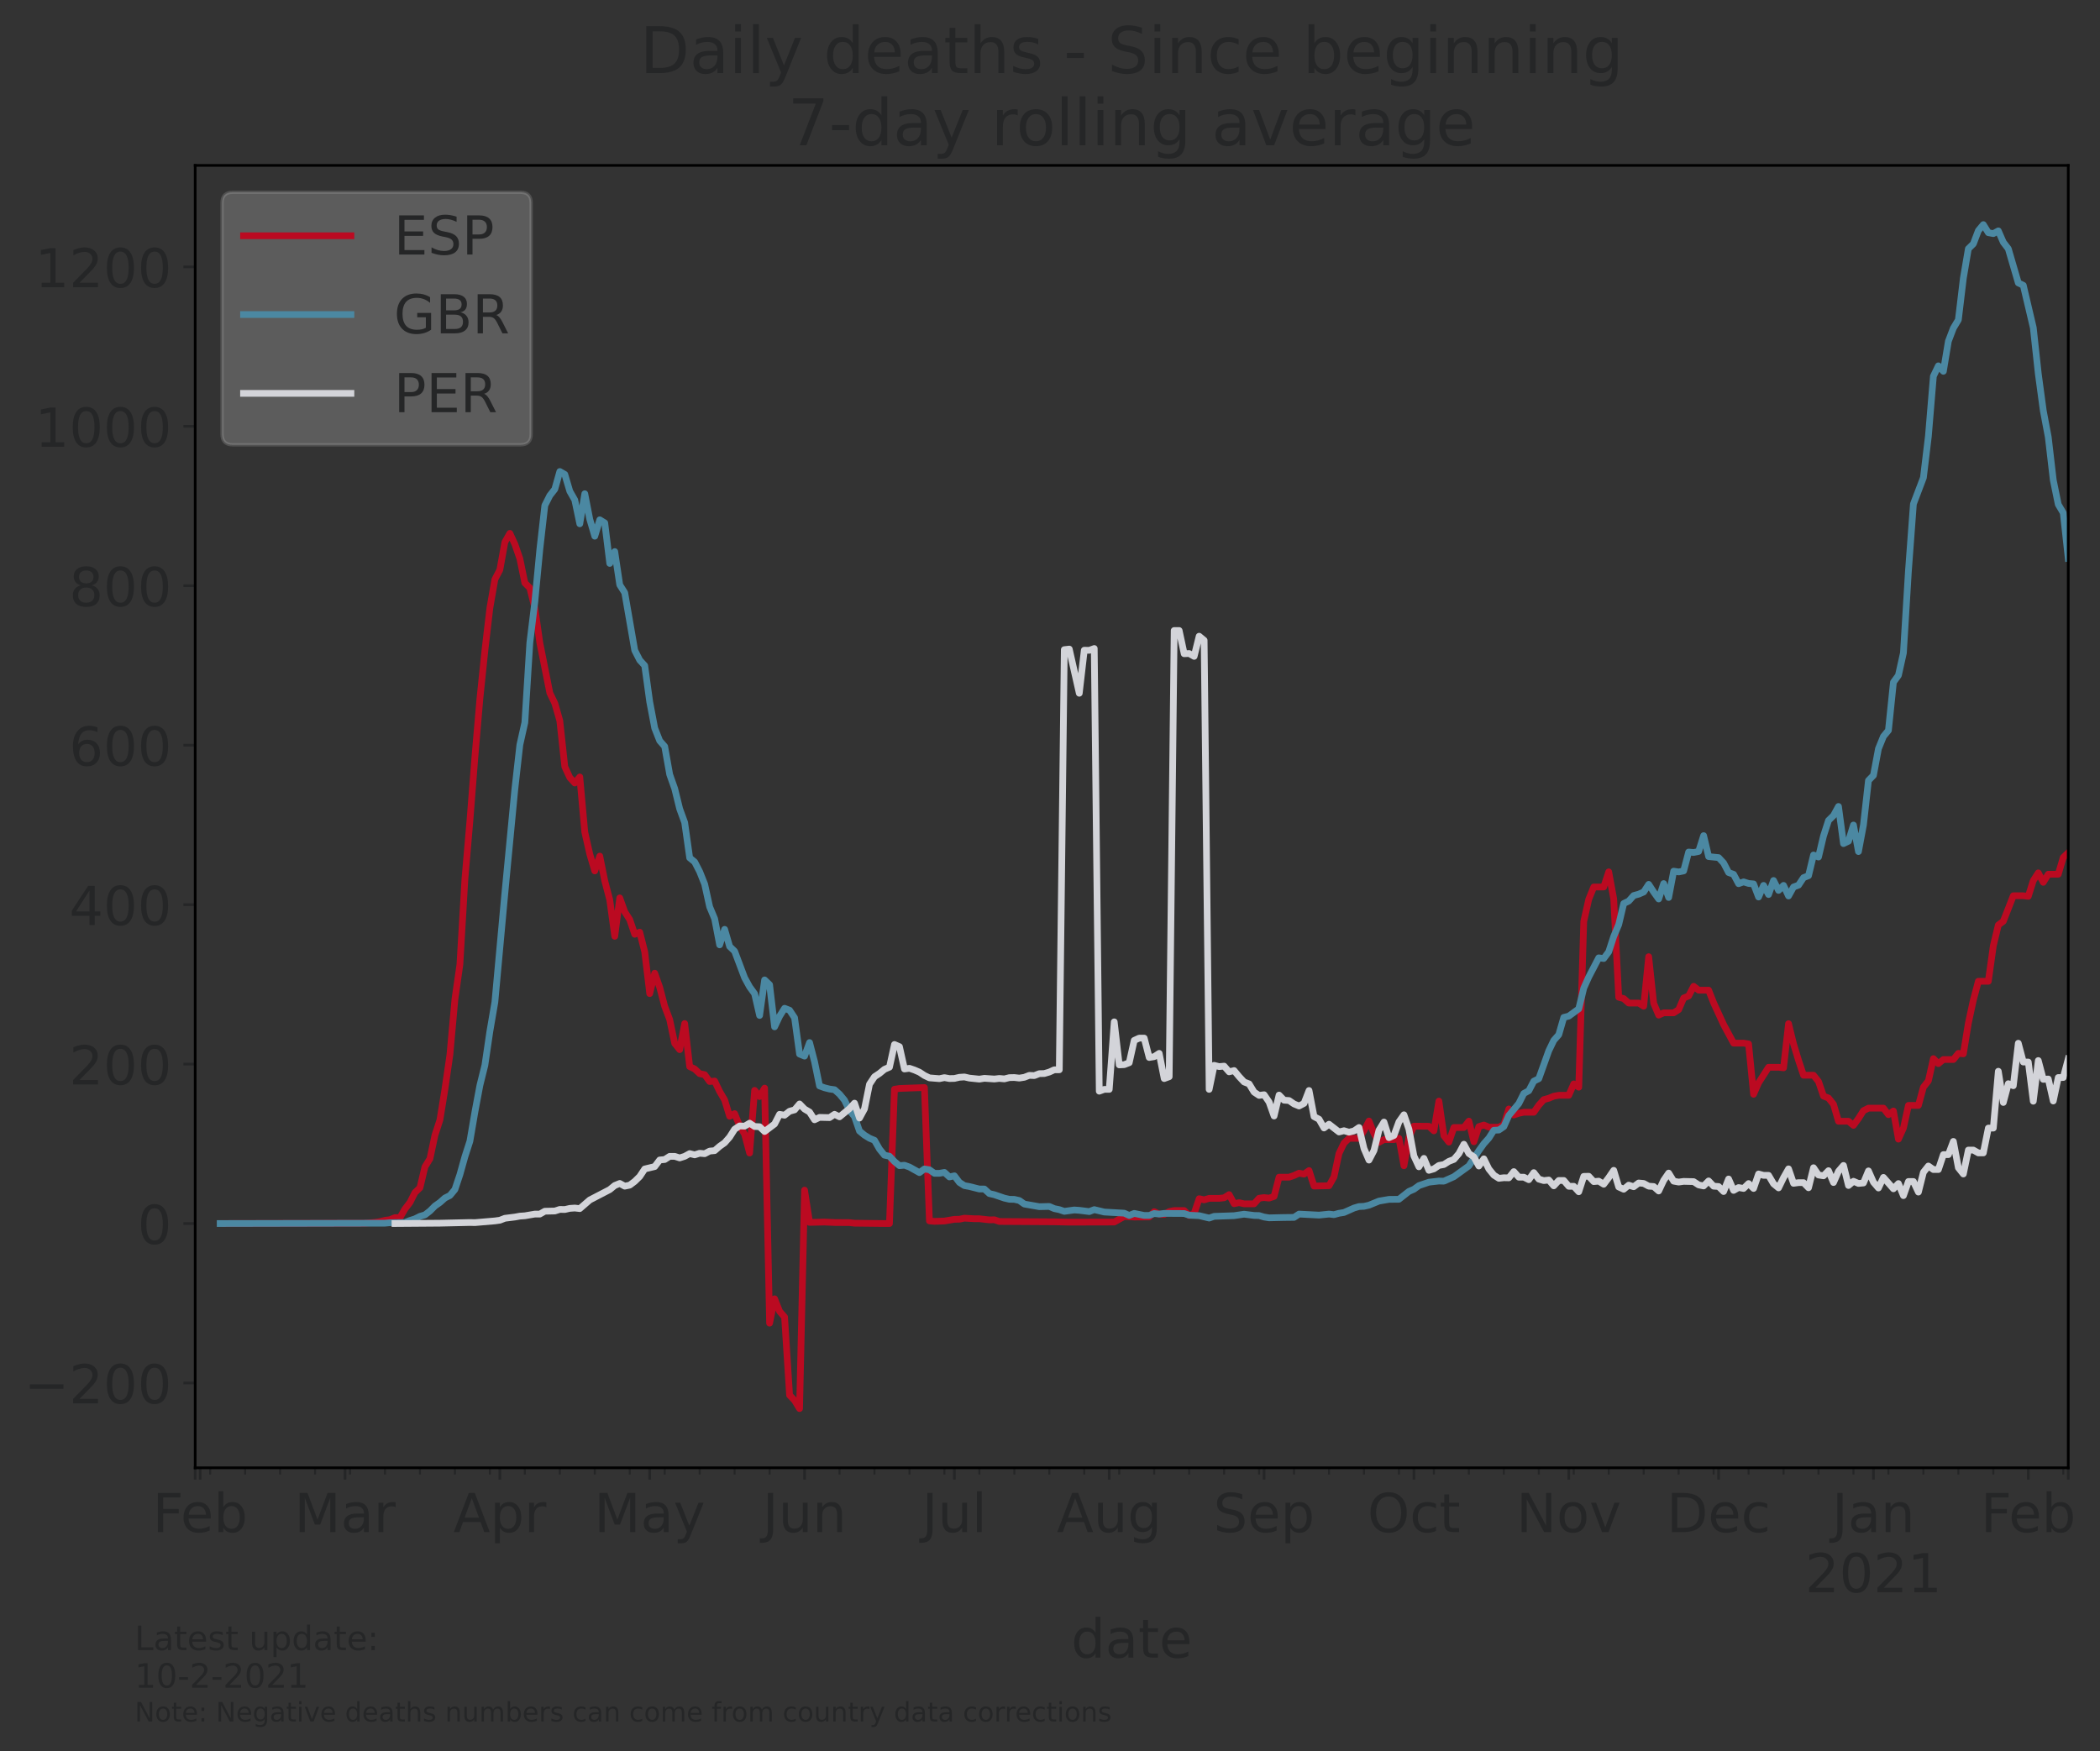 <?xml version="1.0" encoding="utf-8" standalone="no"?>
<!DOCTYPE svg PUBLIC "-//W3C//DTD SVG 1.1//EN"
  "http://www.w3.org/Graphics/SVG/1.1/DTD/svg11.dtd">
<!-- Created with matplotlib (https://matplotlib.org/) -->
<svg height="521.833pt" version="1.1" viewBox="0 0 625.606 521.833" width="625.606pt" xmlns="http://www.w3.org/2000/svg" xmlns:xlink="http://www.w3.org/1999/xlink">
 <rect x="0" y="0" width="625.606" height="521.833" fill="#333333" stroke="none"/>
 <defs>
  <style type="text/css">*{stroke-linecap:butt;stroke-linejoin:round;}</style>
 </defs>
 <g id="figure_1">
  <g id="patch_1">
   <path d="M 0 521.833 
L 625.606 521.833 
L 625.606 0 
L 0 0 
z
" style="fill:none;"/>
  </g>
  <g id="axes_1">
   <g id="patch_2">
    <path d="M 58.148 437.369 
L 616.148 437.369 
L 616.148 49.289 
L 58.148 49.289 
z
" style="fill:none;"/>
   </g>
   <g id="matplotlib.axis_1">
    <g id="xtick_1">
     <g id="line2d_1">
      <defs>
       <path d="M 0 0 
L 0 3.5 
" id="m69879303b2" style="stroke:#252627;stroke-width:0.8;"/>
      </defs>
      <g>
       <use style="fill:#252627;stroke:#252627;stroke-width:0.8;" x="58.148" xlink:href="#m69879303b2" y="437.369"/>
      </g>
     </g>
    </g>
    <g id="xtick_2">
     <g id="line2d_2">
      <g>
       <use style="fill:#252627;stroke:#252627;stroke-width:0.8;" x="59.636" xlink:href="#m69879303b2" y="437.369"/>
      </g>
     </g>
     <g id="text_1">
      <!-- Feb -->
      <g style="fill:#252627;" transform="translate(45.473 456.526)scale(0.16 -0.16)">
       <defs>
        <path d="M 9.812 72.906 
L 51.703 72.906 
L 51.703 64.594 
L 19.672 64.594 
L 19.672 43.109 
L 48.578 43.109 
L 48.578 34.812 
L 19.672 34.812 
L 19.672 0 
L 9.812 0 
z
" id="DejaVuSans-70"/>
        <path d="M 56.203 29.594 
L 56.203 25.203 
L 14.891 25.203 
Q 15.484 15.922 20.484 11.062 
Q 25.484 6.203 34.422 6.203 
Q 39.594 6.203 44.453 7.469 
Q 49.312 8.734 54.109 11.281 
L 54.109 2.781 
Q 49.266 0.734 44.188 -0.344 
Q 39.109 -1.422 33.891 -1.422 
Q 20.797 -1.422 13.156 6.188 
Q 5.516 13.812 5.516 26.812 
Q 5.516 40.234 12.766 48.109 
Q 20.016 56 32.328 56 
Q 43.359 56 49.781 48.891 
Q 56.203 41.797 56.203 29.594 
z
M 47.219 32.234 
Q 47.125 39.594 43.094 43.984 
Q 39.062 48.391 32.422 48.391 
Q 24.906 48.391 20.391 44.141 
Q 15.875 39.891 15.188 32.172 
z
" id="DejaVuSans-101"/>
        <path d="M 48.688 27.297 
Q 48.688 37.203 44.609 42.844 
Q 40.531 48.484 33.406 48.484 
Q 26.266 48.484 22.188 42.844 
Q 18.109 37.203 18.109 27.297 
Q 18.109 17.391 22.188 11.75 
Q 26.266 6.109 33.406 6.109 
Q 40.531 6.109 44.609 11.75 
Q 48.688 17.391 48.688 27.297 
z
M 18.109 46.391 
Q 20.953 51.266 25.266 53.625 
Q 29.594 56 35.594 56 
Q 45.562 56 51.781 48.094 
Q 58.016 40.188 58.016 27.297 
Q 58.016 14.406 51.781 6.484 
Q 45.562 -1.422 35.594 -1.422 
Q 29.594 -1.422 25.266 0.953 
Q 20.953 3.328 18.109 8.203 
L 18.109 0 
L 9.078 0 
L 9.078 75.984 
L 18.109 75.984 
z
" id="DejaVuSans-98"/>
       </defs>
       <use xlink:href="#DejaVuSans-70"/>
       <use x="52.02" xlink:href="#DejaVuSans-101"/>
       <use x="113.543" xlink:href="#DejaVuSans-98"/>
      </g>
     </g>
    </g>
    <g id="xtick_3">
     <g id="line2d_3">
      <g>
       <use style="fill:#252627;stroke:#252627;stroke-width:0.8;" x="102.787" xlink:href="#m69879303b2" y="437.369"/>
      </g>
     </g>
     <g id="text_2">
      <!-- Mar -->
      <g style="fill:#252627;" transform="translate(87.694 456.526)scale(0.16 -0.16)">
       <defs>
        <path d="M 9.812 72.906 
L 24.516 72.906 
L 43.109 23.297 
L 61.812 72.906 
L 76.516 72.906 
L 76.516 0 
L 66.891 0 
L 66.891 64.016 
L 48.094 14.016 
L 38.188 14.016 
L 19.391 64.016 
L 19.391 0 
L 9.812 0 
z
" id="DejaVuSans-77"/>
        <path d="M 34.281 27.484 
Q 23.391 27.484 19.188 25 
Q 14.984 22.516 14.984 16.5 
Q 14.984 11.719 18.141 8.906 
Q 21.297 6.109 26.703 6.109 
Q 34.188 6.109 38.703 11.406 
Q 43.219 16.703 43.219 25.484 
L 43.219 27.484 
z
M 52.203 31.203 
L 52.203 0 
L 43.219 0 
L 43.219 8.297 
Q 40.141 3.328 35.547 0.953 
Q 30.953 -1.422 24.312 -1.422 
Q 15.922 -1.422 10.953 3.297 
Q 6 8.016 6 15.922 
Q 6 25.141 12.172 29.828 
Q 18.359 34.516 30.609 34.516 
L 43.219 34.516 
L 43.219 35.406 
Q 43.219 41.609 39.141 45 
Q 35.062 48.391 27.688 48.391 
Q 23 48.391 18.547 47.266 
Q 14.109 46.141 10.016 43.891 
L 10.016 52.203 
Q 14.938 54.109 19.578 55.047 
Q 24.219 56 28.609 56 
Q 40.484 56 46.344 49.844 
Q 52.203 43.703 52.203 31.203 
z
" id="DejaVuSans-97"/>
        <path d="M 41.109 46.297 
Q 39.594 47.172 37.812 47.578 
Q 36.031 48 33.891 48 
Q 26.266 48 22.188 43.047 
Q 18.109 38.094 18.109 28.812 
L 18.109 0 
L 9.078 0 
L 9.078 54.688 
L 18.109 54.688 
L 18.109 46.188 
Q 20.953 51.172 25.484 53.578 
Q 30.031 56 36.531 56 
Q 37.453 56 38.578 55.875 
Q 39.703 55.766 41.062 55.516 
z
" id="DejaVuSans-114"/>
       </defs>
       <use xlink:href="#DejaVuSans-77"/>
       <use x="86.279" xlink:href="#DejaVuSans-97"/>
       <use x="147.559" xlink:href="#DejaVuSans-114"/>
      </g>
     </g>
    </g>
    <g id="xtick_4">
     <g id="line2d_4">
      <g>
       <use style="fill:#252627;stroke:#252627;stroke-width:0.8;" x="148.916" xlink:href="#m69879303b2" y="437.369"/>
      </g>
     </g>
     <g id="text_3">
      <!-- Apr -->
      <g style="fill:#252627;" transform="translate(135.076 456.526)scale(0.16 -0.16)">
       <defs>
        <path d="M 34.188 63.188 
L 20.797 26.906 
L 47.609 26.906 
z
M 28.609 72.906 
L 39.797 72.906 
L 67.578 0 
L 57.328 0 
L 50.688 18.703 
L 17.828 18.703 
L 11.188 0 
L 0.781 0 
z
" id="DejaVuSans-65"/>
        <path d="M 18.109 8.203 
L 18.109 -20.797 
L 9.078 -20.797 
L 9.078 54.688 
L 18.109 54.688 
L 18.109 46.391 
Q 20.953 51.266 25.266 53.625 
Q 29.594 56 35.594 56 
Q 45.562 56 51.781 48.094 
Q 58.016 40.188 58.016 27.297 
Q 58.016 14.406 51.781 6.484 
Q 45.562 -1.422 35.594 -1.422 
Q 29.594 -1.422 25.266 0.953 
Q 20.953 3.328 18.109 8.203 
z
M 48.688 27.297 
Q 48.688 37.203 44.609 42.844 
Q 40.531 48.484 33.406 48.484 
Q 26.266 48.484 22.188 42.844 
Q 18.109 37.203 18.109 27.297 
Q 18.109 17.391 22.188 11.75 
Q 26.266 6.109 33.406 6.109 
Q 40.531 6.109 44.609 11.75 
Q 48.688 17.391 48.688 27.297 
z
" id="DejaVuSans-112"/>
       </defs>
       <use xlink:href="#DejaVuSans-65"/>
       <use x="68.408" xlink:href="#DejaVuSans-112"/>
       <use x="131.885" xlink:href="#DejaVuSans-114"/>
      </g>
     </g>
    </g>
    <g id="xtick_5">
     <g id="line2d_5">
      <g>
       <use style="fill:#252627;stroke:#252627;stroke-width:0.8;" x="193.555" xlink:href="#m69879303b2" y="437.369"/>
      </g>
     </g>
     <g id="text_4">
      <!-- May -->
      <g style="fill:#252627;" transform="translate(177.016 456.526)scale(0.16 -0.16)">
       <defs>
        <path d="M 32.172 -5.078 
Q 28.375 -14.844 24.75 -17.812 
Q 21.141 -20.797 15.094 -20.797 
L 7.906 -20.797 
L 7.906 -13.281 
L 13.188 -13.281 
Q 16.891 -13.281 18.938 -11.516 
Q 21 -9.766 23.484 -3.219 
L 25.094 0.875 
L 2.984 54.688 
L 12.5 54.688 
L 29.594 11.922 
L 46.688 54.688 
L 56.203 54.688 
z
" id="DejaVuSans-121"/>
       </defs>
       <use xlink:href="#DejaVuSans-77"/>
       <use x="86.279" xlink:href="#DejaVuSans-97"/>
       <use x="147.559" xlink:href="#DejaVuSans-121"/>
      </g>
     </g>
    </g>
    <g id="xtick_6">
     <g id="line2d_6">
      <g>
       <use style="fill:#252627;stroke:#252627;stroke-width:0.8;" x="239.684" xlink:href="#m69879303b2" y="437.369"/>
      </g>
     </g>
     <g id="text_5">
      <!-- Jun -->
      <g style="fill:#252627;" transform="translate(227.184 456.526)scale(0.16 -0.16)">
       <defs>
        <path d="M 9.812 72.906 
L 19.672 72.906 
L 19.672 5.078 
Q 19.672 -8.109 14.672 -14.062 
Q 9.672 -20.016 -1.422 -20.016 
L -5.172 -20.016 
L -5.172 -11.719 
L -2.094 -11.719 
Q 4.438 -11.719 7.125 -8.047 
Q 9.812 -4.391 9.812 5.078 
z
" id="DejaVuSans-74"/>
        <path d="M 8.5 21.578 
L 8.5 54.688 
L 17.484 54.688 
L 17.484 21.922 
Q 17.484 14.156 20.5 10.266 
Q 23.531 6.391 29.594 6.391 
Q 36.859 6.391 41.078 11.031 
Q 45.312 15.672 45.312 23.688 
L 45.312 54.688 
L 54.297 54.688 
L 54.297 0 
L 45.312 0 
L 45.312 8.406 
Q 42.047 3.422 37.719 1 
Q 33.406 -1.422 27.688 -1.422 
Q 18.266 -1.422 13.375 4.438 
Q 8.5 10.297 8.5 21.578 
z
M 31.109 56 
z
" id="DejaVuSans-117"/>
        <path d="M 54.891 33.016 
L 54.891 0 
L 45.906 0 
L 45.906 32.719 
Q 45.906 40.484 42.875 44.328 
Q 39.844 48.188 33.797 48.188 
Q 26.516 48.188 22.312 43.547 
Q 18.109 38.922 18.109 30.906 
L 18.109 0 
L 9.078 0 
L 9.078 54.688 
L 18.109 54.688 
L 18.109 46.188 
Q 21.344 51.125 25.703 53.562 
Q 30.078 56 35.797 56 
Q 45.219 56 50.047 50.172 
Q 54.891 44.344 54.891 33.016 
z
" id="DejaVuSans-110"/>
       </defs>
       <use xlink:href="#DejaVuSans-74"/>
       <use x="29.492" xlink:href="#DejaVuSans-117"/>
       <use x="92.871" xlink:href="#DejaVuSans-110"/>
      </g>
     </g>
    </g>
    <g id="xtick_7">
     <g id="line2d_7">
      <g>
       <use style="fill:#252627;stroke:#252627;stroke-width:0.8;" x="284.324" xlink:href="#m69879303b2" y="437.369"/>
      </g>
     </g>
     <g id="text_6">
      <!-- Jul -->
      <g style="fill:#252627;" transform="translate(274.671 456.526)scale(0.16 -0.16)">
       <defs>
        <path d="M 9.422 75.984 
L 18.406 75.984 
L 18.406 0 
L 9.422 0 
z
" id="DejaVuSans-108"/>
       </defs>
       <use xlink:href="#DejaVuSans-74"/>
       <use x="29.492" xlink:href="#DejaVuSans-117"/>
       <use x="92.871" xlink:href="#DejaVuSans-108"/>
      </g>
     </g>
    </g>
    <g id="xtick_8">
     <g id="line2d_8">
      <g>
       <use style="fill:#252627;stroke:#252627;stroke-width:0.8;" x="330.452" xlink:href="#m69879303b2" y="437.369"/>
      </g>
     </g>
     <g id="text_7">
      <!-- Aug -->
      <g style="fill:#252627;" transform="translate(314.83 456.526)scale(0.16 -0.16)">
       <defs>
        <path d="M 45.406 27.984 
Q 45.406 37.75 41.375 43.109 
Q 37.359 48.484 30.078 48.484 
Q 22.859 48.484 18.828 43.109 
Q 14.797 37.75 14.797 27.984 
Q 14.797 18.266 18.828 12.891 
Q 22.859 7.516 30.078 7.516 
Q 37.359 7.516 41.375 12.891 
Q 45.406 18.266 45.406 27.984 
z
M 54.391 6.781 
Q 54.391 -7.172 48.188 -13.984 
Q 42 -20.797 29.203 -20.797 
Q 24.469 -20.797 20.266 -20.094 
Q 16.062 -19.391 12.109 -17.922 
L 12.109 -9.188 
Q 16.062 -11.328 19.922 -12.344 
Q 23.781 -13.375 27.781 -13.375 
Q 36.625 -13.375 41.016 -8.766 
Q 45.406 -4.156 45.406 5.172 
L 45.406 9.625 
Q 42.625 4.781 38.281 2.391 
Q 33.938 0 27.875 0 
Q 17.828 0 11.672 7.656 
Q 5.516 15.328 5.516 27.984 
Q 5.516 40.672 11.672 48.328 
Q 17.828 56 27.875 56 
Q 33.938 56 38.281 53.609 
Q 42.625 51.219 45.406 46.391 
L 45.406 54.688 
L 54.391 54.688 
z
" id="DejaVuSans-103"/>
       </defs>
       <use xlink:href="#DejaVuSans-65"/>
       <use x="68.408" xlink:href="#DejaVuSans-117"/>
       <use x="131.787" xlink:href="#DejaVuSans-103"/>
      </g>
     </g>
    </g>
    <g id="xtick_9">
     <g id="line2d_9">
      <g>
       <use style="fill:#252627;stroke:#252627;stroke-width:0.8;" x="376.579" xlink:href="#m69879303b2" y="437.369"/>
      </g>
     </g>
     <g id="text_8">
      <!-- Sep -->
      <g style="fill:#252627;" transform="translate(361.5 456.526)scale(0.16 -0.16)">
       <defs>
        <path d="M 53.516 70.516 
L 53.516 60.891 
Q 47.906 63.578 42.922 64.891 
Q 37.938 66.219 33.297 66.219 
Q 25.25 66.219 20.875 63.094 
Q 16.5 59.969 16.5 54.203 
Q 16.5 49.359 19.406 46.891 
Q 22.312 44.438 30.422 42.922 
L 36.375 41.703 
Q 47.406 39.594 52.656 34.297 
Q 57.906 29 57.906 20.125 
Q 57.906 9.516 50.797 4.047 
Q 43.703 -1.422 29.984 -1.422 
Q 24.812 -1.422 18.969 -0.25 
Q 13.141 0.922 6.891 3.219 
L 6.891 13.375 
Q 12.891 10.016 18.656 8.297 
Q 24.422 6.594 29.984 6.594 
Q 38.422 6.594 43.016 9.906 
Q 47.609 13.234 47.609 19.391 
Q 47.609 24.75 44.312 27.781 
Q 41.016 30.812 33.5 32.328 
L 27.484 33.5 
Q 16.453 35.688 11.516 40.375 
Q 6.594 45.062 6.594 53.422 
Q 6.594 63.094 13.406 68.656 
Q 20.219 74.219 32.172 74.219 
Q 37.312 74.219 42.625 73.281 
Q 47.953 72.359 53.516 70.516 
z
" id="DejaVuSans-83"/>
       </defs>
       <use xlink:href="#DejaVuSans-83"/>
       <use x="63.477" xlink:href="#DejaVuSans-101"/>
       <use x="125" xlink:href="#DejaVuSans-112"/>
      </g>
     </g>
    </g>
    <g id="xtick_10">
     <g id="line2d_10">
      <g>
       <use style="fill:#252627;stroke:#252627;stroke-width:0.8;" x="421.219" xlink:href="#m69879303b2" y="437.369"/>
      </g>
     </g>
     <g id="text_9">
      <!-- Oct -->
      <g style="fill:#252627;" transform="translate(407.387 456.526)scale(0.16 -0.16)">
       <defs>
        <path d="M 39.406 66.219 
Q 28.656 66.219 22.328 58.203 
Q 16.016 50.203 16.016 36.375 
Q 16.016 22.609 22.328 14.594 
Q 28.656 6.594 39.406 6.594 
Q 50.141 6.594 56.422 14.594 
Q 62.703 22.609 62.703 36.375 
Q 62.703 50.203 56.422 58.203 
Q 50.141 66.219 39.406 66.219 
z
M 39.406 74.219 
Q 54.734 74.219 63.906 63.938 
Q 73.094 53.656 73.094 36.375 
Q 73.094 19.141 63.906 8.859 
Q 54.734 -1.422 39.406 -1.422 
Q 24.031 -1.422 14.812 8.828 
Q 5.609 19.094 5.609 36.375 
Q 5.609 53.656 14.812 63.938 
Q 24.031 74.219 39.406 74.219 
z
" id="DejaVuSans-79"/>
        <path d="M 48.781 52.594 
L 48.781 44.188 
Q 44.969 46.297 41.141 47.344 
Q 37.312 48.391 33.406 48.391 
Q 24.656 48.391 19.812 42.844 
Q 14.984 37.312 14.984 27.297 
Q 14.984 17.281 19.812 11.734 
Q 24.656 6.203 33.406 6.203 
Q 37.312 6.203 41.141 7.25 
Q 44.969 8.297 48.781 10.406 
L 48.781 2.094 
Q 45.016 0.344 40.984 -0.531 
Q 36.969 -1.422 32.422 -1.422 
Q 20.062 -1.422 12.781 6.344 
Q 5.516 14.109 5.516 27.297 
Q 5.516 40.672 12.859 48.328 
Q 20.219 56 33.016 56 
Q 37.156 56 41.109 55.141 
Q 45.062 54.297 48.781 52.594 
z
" id="DejaVuSans-99"/>
        <path d="M 18.312 70.219 
L 18.312 54.688 
L 36.812 54.688 
L 36.812 47.703 
L 18.312 47.703 
L 18.312 18.016 
Q 18.312 11.328 20.141 9.422 
Q 21.969 7.516 27.594 7.516 
L 36.812 7.516 
L 36.812 0 
L 27.594 0 
Q 17.188 0 13.234 3.875 
Q 9.281 7.766 9.281 18.016 
L 9.281 47.703 
L 2.688 47.703 
L 2.688 54.688 
L 9.281 54.688 
L 9.281 70.219 
z
" id="DejaVuSans-116"/>
       </defs>
       <use xlink:href="#DejaVuSans-79"/>
       <use x="78.711" xlink:href="#DejaVuSans-99"/>
       <use x="133.691" xlink:href="#DejaVuSans-116"/>
      </g>
     </g>
    </g>
    <g id="xtick_11">
     <g id="line2d_11">
      <g>
       <use style="fill:#252627;stroke:#252627;stroke-width:0.8;" x="467.348" xlink:href="#m69879303b2" y="437.369"/>
      </g>
     </g>
     <g id="text_10">
      <!-- Nov -->
      <g style="fill:#252627;" transform="translate(451.733 456.526)scale(0.16 -0.16)">
       <defs>
        <path d="M 9.812 72.906 
L 23.094 72.906 
L 55.422 11.922 
L 55.422 72.906 
L 64.984 72.906 
L 64.984 0 
L 51.703 0 
L 19.391 60.984 
L 19.391 0 
L 9.812 0 
z
" id="DejaVuSans-78"/>
        <path d="M 30.609 48.391 
Q 23.391 48.391 19.188 42.75 
Q 14.984 37.109 14.984 27.297 
Q 14.984 17.484 19.156 11.844 
Q 23.344 6.203 30.609 6.203 
Q 37.797 6.203 41.984 11.859 
Q 46.188 17.531 46.188 27.297 
Q 46.188 37.016 41.984 42.703 
Q 37.797 48.391 30.609 48.391 
z
M 30.609 56 
Q 42.328 56 49.016 48.375 
Q 55.719 40.766 55.719 27.297 
Q 55.719 13.875 49.016 6.219 
Q 42.328 -1.422 30.609 -1.422 
Q 18.844 -1.422 12.172 6.219 
Q 5.516 13.875 5.516 27.297 
Q 5.516 40.766 12.172 48.375 
Q 18.844 56 30.609 56 
z
" id="DejaVuSans-111"/>
        <path d="M 2.984 54.688 
L 12.5 54.688 
L 29.594 8.797 
L 46.688 54.688 
L 56.203 54.688 
L 35.688 0 
L 23.484 0 
z
" id="DejaVuSans-118"/>
       </defs>
       <use xlink:href="#DejaVuSans-78"/>
       <use x="74.805" xlink:href="#DejaVuSans-111"/>
       <use x="135.986" xlink:href="#DejaVuSans-118"/>
      </g>
     </g>
    </g>
    <g id="xtick_12">
     <g id="line2d_12">
      <g>
       <use style="fill:#252627;stroke:#252627;stroke-width:0.8;" x="511.988" xlink:href="#m69879303b2" y="437.369"/>
      </g>
     </g>
     <g id="text_11">
      <!-- Dec -->
      <g style="fill:#252627;" transform="translate(496.506 456.526)scale(0.16 -0.16)">
       <defs>
        <path d="M 19.672 64.797 
L 19.672 8.109 
L 31.594 8.109 
Q 46.688 8.109 53.688 14.938 
Q 60.688 21.781 60.688 36.531 
Q 60.688 51.172 53.688 57.984 
Q 46.688 64.797 31.594 64.797 
z
M 9.812 72.906 
L 30.078 72.906 
Q 51.266 72.906 61.172 64.094 
Q 71.094 55.281 71.094 36.531 
Q 71.094 17.672 61.125 8.828 
Q 51.172 0 30.078 0 
L 9.812 0 
z
" id="DejaVuSans-68"/>
       </defs>
       <use xlink:href="#DejaVuSans-68"/>
       <use x="77.002" xlink:href="#DejaVuSans-101"/>
       <use x="138.525" xlink:href="#DejaVuSans-99"/>
      </g>
     </g>
    </g>
    <g id="xtick_13">
     <g id="line2d_13">
      <g>
       <use style="fill:#252627;stroke:#252627;stroke-width:0.8;" x="558.115" xlink:href="#m69879303b2" y="437.369"/>
      </g>
     </g>
     <g id="text_12">
      <!-- Jan -->
      <g style="fill:#252627;" transform="translate(545.783 456.526)scale(0.16 -0.16)">
       <use xlink:href="#DejaVuSans-74"/>
       <use x="29.492" xlink:href="#DejaVuSans-97"/>
       <use x="90.771" xlink:href="#DejaVuSans-110"/>
      </g>
      <!-- 2021 -->
      <g style="fill:#252627;" transform="translate(537.755 474.443)scale(0.16 -0.16)">
       <defs>
        <path d="M 19.188 8.297 
L 53.609 8.297 
L 53.609 0 
L 7.328 0 
L 7.328 8.297 
Q 12.938 14.109 22.625 23.891 
Q 32.328 33.688 34.812 36.531 
Q 39.547 41.844 41.422 45.531 
Q 43.312 49.219 43.312 52.781 
Q 43.312 58.594 39.234 62.25 
Q 35.156 65.922 28.609 65.922 
Q 23.969 65.922 18.812 64.312 
Q 13.672 62.703 7.812 59.422 
L 7.812 69.391 
Q 13.766 71.781 18.938 73 
Q 24.125 74.219 28.422 74.219 
Q 39.75 74.219 46.484 68.547 
Q 53.219 62.891 53.219 53.422 
Q 53.219 48.922 51.531 44.891 
Q 49.859 40.875 45.406 35.406 
Q 44.188 33.984 37.641 27.219 
Q 31.109 20.453 19.188 8.297 
z
" id="DejaVuSans-50"/>
        <path d="M 31.781 66.406 
Q 24.172 66.406 20.328 58.906 
Q 16.5 51.422 16.5 36.375 
Q 16.5 21.391 20.328 13.891 
Q 24.172 6.391 31.781 6.391 
Q 39.453 6.391 43.281 13.891 
Q 47.125 21.391 47.125 36.375 
Q 47.125 51.422 43.281 58.906 
Q 39.453 66.406 31.781 66.406 
z
M 31.781 74.219 
Q 44.047 74.219 50.516 64.516 
Q 56.984 54.828 56.984 36.375 
Q 56.984 17.969 50.516 8.266 
Q 44.047 -1.422 31.781 -1.422 
Q 19.531 -1.422 13.062 8.266 
Q 6.594 17.969 6.594 36.375 
Q 6.594 54.828 13.062 64.516 
Q 19.531 74.219 31.781 74.219 
z
" id="DejaVuSans-48"/>
        <path d="M 12.406 8.297 
L 28.516 8.297 
L 28.516 63.922 
L 10.984 60.406 
L 10.984 69.391 
L 28.422 72.906 
L 38.281 72.906 
L 38.281 8.297 
L 54.391 8.297 
L 54.391 0 
L 12.406 0 
z
" id="DejaVuSans-49"/>
       </defs>
       <use xlink:href="#DejaVuSans-50"/>
       <use x="63.623" xlink:href="#DejaVuSans-48"/>
       <use x="127.246" xlink:href="#DejaVuSans-50"/>
       <use x="190.869" xlink:href="#DejaVuSans-49"/>
      </g>
     </g>
    </g>
    <g id="xtick_14">
     <g id="line2d_14">
      <g>
       <use style="fill:#252627;stroke:#252627;stroke-width:0.8;" x="604.244" xlink:href="#m69879303b2" y="437.369"/>
      </g>
     </g>
     <g id="text_13">
      <!-- Feb -->
      <g style="fill:#252627;" transform="translate(590.081 456.526)scale(0.16 -0.16)">
       <use xlink:href="#DejaVuSans-70"/>
       <use x="52.02" xlink:href="#DejaVuSans-101"/>
       <use x="113.543" xlink:href="#DejaVuSans-98"/>
      </g>
     </g>
    </g>
    <g id="xtick_15">
     <g id="line2d_15">
      <g>
       <use style="fill:#252627;stroke:#252627;stroke-width:0.8;" x="616.148" xlink:href="#m69879303b2" y="437.369"/>
      </g>
     </g>
    </g>
    <g id="xtick_16">
     <g id="line2d_16">
      <defs>
       <path d="M 0 0 
L 0 2 
" id="m1d9aa6efbc" style="stroke:#252627;stroke-width:0.6;"/>
      </defs>
      <g>
       <use style="fill:#252627;stroke:#252627;stroke-width:0.6;" x="62.611" xlink:href="#m1d9aa6efbc" y="437.369"/>
      </g>
     </g>
    </g>
    <g id="xtick_17">
     <g id="line2d_17">
      <g>
       <use style="fill:#252627;stroke:#252627;stroke-width:0.6;" x="73.028" xlink:href="#m1d9aa6efbc" y="437.369"/>
      </g>
     </g>
    </g>
    <g id="xtick_18">
     <g id="line2d_18">
      <g>
       <use style="fill:#252627;stroke:#252627;stroke-width:0.6;" x="83.444" xlink:href="#m1d9aa6efbc" y="437.369"/>
      </g>
     </g>
    </g>
    <g id="xtick_19">
     <g id="line2d_19">
      <g>
       <use style="fill:#252627;stroke:#252627;stroke-width:0.6;" x="93.859" xlink:href="#m1d9aa6efbc" y="437.369"/>
      </g>
     </g>
    </g>
    <g id="xtick_20">
     <g id="line2d_20">
      <g>
       <use style="fill:#252627;stroke:#252627;stroke-width:0.6;" x="104.275" xlink:href="#m1d9aa6efbc" y="437.369"/>
      </g>
     </g>
    </g>
    <g id="xtick_21">
     <g id="line2d_21">
      <g>
       <use style="fill:#252627;stroke:#252627;stroke-width:0.6;" x="114.692" xlink:href="#m1d9aa6efbc" y="437.369"/>
      </g>
     </g>
    </g>
    <g id="xtick_22">
     <g id="line2d_22">
      <g>
       <use style="fill:#252627;stroke:#252627;stroke-width:0.6;" x="125.108" xlink:href="#m1d9aa6efbc" y="437.369"/>
      </g>
     </g>
    </g>
    <g id="xtick_23">
     <g id="line2d_23">
      <g>
       <use style="fill:#252627;stroke:#252627;stroke-width:0.6;" x="135.524" xlink:href="#m1d9aa6efbc" y="437.369"/>
      </g>
     </g>
    </g>
    <g id="xtick_24">
     <g id="line2d_24">
      <g>
       <use style="fill:#252627;stroke:#252627;stroke-width:0.6;" x="145.94" xlink:href="#m1d9aa6efbc" y="437.369"/>
      </g>
     </g>
    </g>
    <g id="xtick_25">
     <g id="line2d_25">
      <g>
       <use style="fill:#252627;stroke:#252627;stroke-width:0.6;" x="156.356" xlink:href="#m1d9aa6efbc" y="437.369"/>
      </g>
     </g>
    </g>
    <g id="xtick_26">
     <g id="line2d_26">
      <g>
       <use style="fill:#252627;stroke:#252627;stroke-width:0.6;" x="166.772" xlink:href="#m1d9aa6efbc" y="437.369"/>
      </g>
     </g>
    </g>
    <g id="xtick_27">
     <g id="line2d_27">
      <g>
       <use style="fill:#252627;stroke:#252627;stroke-width:0.6;" x="177.188" xlink:href="#m1d9aa6efbc" y="437.369"/>
      </g>
     </g>
    </g>
    <g id="xtick_28">
     <g id="line2d_28">
      <g>
       <use style="fill:#252627;stroke:#252627;stroke-width:0.6;" x="187.603" xlink:href="#m1d9aa6efbc" y="437.369"/>
      </g>
     </g>
    </g>
    <g id="xtick_29">
     <g id="line2d_29">
      <g>
       <use style="fill:#252627;stroke:#252627;stroke-width:0.6;" x="198.019" xlink:href="#m1d9aa6efbc" y="437.369"/>
      </g>
     </g>
    </g>
    <g id="xtick_30">
     <g id="line2d_30">
      <g>
       <use style="fill:#252627;stroke:#252627;stroke-width:0.6;" x="208.435" xlink:href="#m1d9aa6efbc" y="437.369"/>
      </g>
     </g>
    </g>
    <g id="xtick_31">
     <g id="line2d_31">
      <g>
       <use style="fill:#252627;stroke:#252627;stroke-width:0.6;" x="218.851" xlink:href="#m1d9aa6efbc" y="437.369"/>
      </g>
     </g>
    </g>
    <g id="xtick_32">
     <g id="line2d_32">
      <g>
       <use style="fill:#252627;stroke:#252627;stroke-width:0.6;" x="229.268" xlink:href="#m1d9aa6efbc" y="437.369"/>
      </g>
     </g>
    </g>
    <g id="xtick_33">
     <g id="line2d_33">
      <g>
       <use style="fill:#252627;stroke:#252627;stroke-width:0.6;" x="250.1" xlink:href="#m1d9aa6efbc" y="437.369"/>
      </g>
     </g>
    </g>
    <g id="xtick_34">
     <g id="line2d_34">
      <g>
       <use style="fill:#252627;stroke:#252627;stroke-width:0.6;" x="260.515" xlink:href="#m1d9aa6efbc" y="437.369"/>
      </g>
     </g>
    </g>
    <g id="xtick_35">
     <g id="line2d_35">
      <g>
       <use style="fill:#252627;stroke:#252627;stroke-width:0.6;" x="270.932" xlink:href="#m1d9aa6efbc" y="437.369"/>
      </g>
     </g>
    </g>
    <g id="xtick_36">
     <g id="line2d_36">
      <g>
       <use style="fill:#252627;stroke:#252627;stroke-width:0.6;" x="281.348" xlink:href="#m1d9aa6efbc" y="437.369"/>
      </g>
     </g>
    </g>
    <g id="xtick_37">
     <g id="line2d_37">
      <g>
       <use style="fill:#252627;stroke:#252627;stroke-width:0.6;" x="291.764" xlink:href="#m1d9aa6efbc" y="437.369"/>
      </g>
     </g>
    </g>
    <g id="xtick_38">
     <g id="line2d_38">
      <g>
       <use style="fill:#252627;stroke:#252627;stroke-width:0.6;" x="302.18" xlink:href="#m1d9aa6efbc" y="437.369"/>
      </g>
     </g>
    </g>
    <g id="xtick_39">
     <g id="line2d_39">
      <g>
       <use style="fill:#252627;stroke:#252627;stroke-width:0.6;" x="312.596" xlink:href="#m1d9aa6efbc" y="437.369"/>
      </g>
     </g>
    </g>
    <g id="xtick_40">
     <g id="line2d_40">
      <g>
       <use style="fill:#252627;stroke:#252627;stroke-width:0.6;" x="323.012" xlink:href="#m1d9aa6efbc" y="437.369"/>
      </g>
     </g>
    </g>
    <g id="xtick_41">
     <g id="line2d_41">
      <g>
       <use style="fill:#252627;stroke:#252627;stroke-width:0.6;" x="333.428" xlink:href="#m1d9aa6efbc" y="437.369"/>
      </g>
     </g>
    </g>
    <g id="xtick_42">
     <g id="line2d_42">
      <g>
       <use style="fill:#252627;stroke:#252627;stroke-width:0.6;" x="343.844" xlink:href="#m1d9aa6efbc" y="437.369"/>
      </g>
     </g>
    </g>
    <g id="xtick_43">
     <g id="line2d_43">
      <g>
       <use style="fill:#252627;stroke:#252627;stroke-width:0.6;" x="354.26" xlink:href="#m1d9aa6efbc" y="437.369"/>
      </g>
     </g>
    </g>
    <g id="xtick_44">
     <g id="line2d_44">
      <g>
       <use style="fill:#252627;stroke:#252627;stroke-width:0.6;" x="364.675" xlink:href="#m1d9aa6efbc" y="437.369"/>
      </g>
     </g>
    </g>
    <g id="xtick_45">
     <g id="line2d_45">
      <g>
       <use style="fill:#252627;stroke:#252627;stroke-width:0.6;" x="375.091" xlink:href="#m1d9aa6efbc" y="437.369"/>
      </g>
     </g>
    </g>
    <g id="xtick_46">
     <g id="line2d_46">
      <g>
       <use style="fill:#252627;stroke:#252627;stroke-width:0.6;" x="385.507" xlink:href="#m1d9aa6efbc" y="437.369"/>
      </g>
     </g>
    </g>
    <g id="xtick_47">
     <g id="line2d_47">
      <g>
       <use style="fill:#252627;stroke:#252627;stroke-width:0.6;" x="395.923" xlink:href="#m1d9aa6efbc" y="437.369"/>
      </g>
     </g>
    </g>
    <g id="xtick_48">
     <g id="line2d_48">
      <g>
       <use style="fill:#252627;stroke:#252627;stroke-width:0.6;" x="406.339" xlink:href="#m1d9aa6efbc" y="437.369"/>
      </g>
     </g>
    </g>
    <g id="xtick_49">
     <g id="line2d_49">
      <g>
       <use style="fill:#252627;stroke:#252627;stroke-width:0.6;" x="416.755" xlink:href="#m1d9aa6efbc" y="437.369"/>
      </g>
     </g>
    </g>
    <g id="xtick_50">
     <g id="line2d_50">
      <g>
       <use style="fill:#252627;stroke:#252627;stroke-width:0.6;" x="427.171" xlink:href="#m1d9aa6efbc" y="437.369"/>
      </g>
     </g>
    </g>
    <g id="xtick_51">
     <g id="line2d_51">
      <g>
       <use style="fill:#252627;stroke:#252627;stroke-width:0.6;" x="437.587" xlink:href="#m1d9aa6efbc" y="437.369"/>
      </g>
     </g>
    </g>
    <g id="xtick_52">
     <g id="line2d_52">
      <g>
       <use style="fill:#252627;stroke:#252627;stroke-width:0.6;" x="448.003" xlink:href="#m1d9aa6efbc" y="437.369"/>
      </g>
     </g>
    </g>
    <g id="xtick_53">
     <g id="line2d_53">
      <g>
       <use style="fill:#252627;stroke:#252627;stroke-width:0.6;" x="458.42" xlink:href="#m1d9aa6efbc" y="437.369"/>
      </g>
     </g>
    </g>
    <g id="xtick_54">
     <g id="line2d_54">
      <g>
       <use style="fill:#252627;stroke:#252627;stroke-width:0.6;" x="468.836" xlink:href="#m1d9aa6efbc" y="437.369"/>
      </g>
     </g>
    </g>
    <g id="xtick_55">
     <g id="line2d_55">
      <g>
       <use style="fill:#252627;stroke:#252627;stroke-width:0.6;" x="479.252" xlink:href="#m1d9aa6efbc" y="437.369"/>
      </g>
     </g>
    </g>
    <g id="xtick_56">
     <g id="line2d_56">
      <g>
       <use style="fill:#252627;stroke:#252627;stroke-width:0.6;" x="489.668" xlink:href="#m1d9aa6efbc" y="437.369"/>
      </g>
     </g>
    </g>
    <g id="xtick_57">
     <g id="line2d_57">
      <g>
       <use style="fill:#252627;stroke:#252627;stroke-width:0.6;" x="500.084" xlink:href="#m1d9aa6efbc" y="437.369"/>
      </g>
     </g>
    </g>
    <g id="xtick_58">
     <g id="line2d_58">
      <g>
       <use style="fill:#252627;stroke:#252627;stroke-width:0.6;" x="510.5" xlink:href="#m1d9aa6efbc" y="437.369"/>
      </g>
     </g>
    </g>
    <g id="xtick_59">
     <g id="line2d_59">
      <g>
       <use style="fill:#252627;stroke:#252627;stroke-width:0.6;" x="520.915" xlink:href="#m1d9aa6efbc" y="437.369"/>
      </g>
     </g>
    </g>
    <g id="xtick_60">
     <g id="line2d_60">
      <g>
       <use style="fill:#252627;stroke:#252627;stroke-width:0.6;" x="531.332" xlink:href="#m1d9aa6efbc" y="437.369"/>
      </g>
     </g>
    </g>
    <g id="xtick_61">
     <g id="line2d_61">
      <g>
       <use style="fill:#252627;stroke:#252627;stroke-width:0.6;" x="541.747" xlink:href="#m1d9aa6efbc" y="437.369"/>
      </g>
     </g>
    </g>
    <g id="xtick_62">
     <g id="line2d_62">
      <g>
       <use style="fill:#252627;stroke:#252627;stroke-width:0.6;" x="552.163" xlink:href="#m1d9aa6efbc" y="437.369"/>
      </g>
     </g>
    </g>
    <g id="xtick_63">
     <g id="line2d_63">
      <g>
       <use style="fill:#252627;stroke:#252627;stroke-width:0.6;" x="562.58" xlink:href="#m1d9aa6efbc" y="437.369"/>
      </g>
     </g>
    </g>
    <g id="xtick_64">
     <g id="line2d_64">
      <g>
       <use style="fill:#252627;stroke:#252627;stroke-width:0.6;" x="572.995" xlink:href="#m1d9aa6efbc" y="437.369"/>
      </g>
     </g>
    </g>
    <g id="xtick_65">
     <g id="line2d_65">
      <g>
       <use style="fill:#252627;stroke:#252627;stroke-width:0.6;" x="583.412" xlink:href="#m1d9aa6efbc" y="437.369"/>
      </g>
     </g>
    </g>
    <g id="xtick_66">
     <g id="line2d_66">
      <g>
       <use style="fill:#252627;stroke:#252627;stroke-width:0.6;" x="593.827" xlink:href="#m1d9aa6efbc" y="437.369"/>
      </g>
     </g>
    </g>
    <g id="xtick_67">
     <g id="line2d_67">
      <g>
       <use style="fill:#252627;stroke:#252627;stroke-width:0.6;" x="614.659" xlink:href="#m1d9aa6efbc" y="437.369"/>
      </g>
     </g>
    </g>
    <g id="text_14">
     <!-- date -->
     <g style="fill:#252627;" transform="translate(319.108 493.928)scale(0.16 -0.16)">
      <defs>
       <path d="M 45.406 46.391 
L 45.406 75.984 
L 54.391 75.984 
L 54.391 0 
L 45.406 0 
L 45.406 8.203 
Q 42.578 3.328 38.25 0.953 
Q 33.938 -1.422 27.875 -1.422 
Q 17.969 -1.422 11.734 6.484 
Q 5.516 14.406 5.516 27.297 
Q 5.516 40.188 11.734 48.094 
Q 17.969 56 27.875 56 
Q 33.938 56 38.25 53.625 
Q 42.578 51.266 45.406 46.391 
z
M 14.797 27.297 
Q 14.797 17.391 18.875 11.75 
Q 22.953 6.109 30.078 6.109 
Q 37.203 6.109 41.297 11.75 
Q 45.406 17.391 45.406 27.297 
Q 45.406 37.203 41.297 42.844 
Q 37.203 48.484 30.078 48.484 
Q 22.953 48.484 18.875 42.844 
Q 14.797 37.203 14.797 27.297 
z
" id="DejaVuSans-100"/>
      </defs>
      <use xlink:href="#DejaVuSans-100"/>
      <use x="63.477" xlink:href="#DejaVuSans-97"/>
      <use x="124.756" xlink:href="#DejaVuSans-116"/>
      <use x="163.965" xlink:href="#DejaVuSans-101"/>
     </g>
    </g>
   </g>
   <g id="matplotlib.axis_2">
    <g id="ytick_1">
     <g id="line2d_68">
      <defs>
       <path d="M 0 0 
L -3.5 0 
" id="m9cbdf3d09f" style="stroke:#252627;stroke-width:0.8;"/>
      </defs>
      <g>
       <use style="fill:#252627;stroke:#252627;stroke-width:0.8;" x="58.148" xlink:href="#m9cbdf3d09f" y="412.093"/>
      </g>
     </g>
     <g id="text_15">
      <!-- −200 -->
      <g style="fill:#252627;" transform="translate(7.2 418.172)scale(0.16 -0.16)">
       <defs>
        <path d="M 10.594 35.5 
L 73.188 35.5 
L 73.188 27.203 
L 10.594 27.203 
z
" id="DejaVuSans-8722"/>
       </defs>
       <use xlink:href="#DejaVuSans-8722"/>
       <use x="83.789" xlink:href="#DejaVuSans-50"/>
       <use x="147.412" xlink:href="#DejaVuSans-48"/>
       <use x="211.035" xlink:href="#DejaVuSans-48"/>
      </g>
     </g>
    </g>
    <g id="ytick_2">
     <g id="line2d_69">
      <g>
       <use style="fill:#252627;stroke:#252627;stroke-width:0.8;" x="58.148" xlink:href="#m9cbdf3d09f" y="364.583"/>
      </g>
     </g>
     <g id="text_16">
      <!-- 0 -->
      <g style="fill:#252627;" transform="translate(40.968 370.661)scale(0.16 -0.16)">
       <use xlink:href="#DejaVuSans-48"/>
      </g>
     </g>
    </g>
    <g id="ytick_3">
     <g id="line2d_70">
      <g>
       <use style="fill:#252627;stroke:#252627;stroke-width:0.8;" x="58.148" xlink:href="#m9cbdf3d09f" y="317.072"/>
      </g>
     </g>
     <g id="text_17">
      <!-- 200 -->
      <g style="fill:#252627;" transform="translate(20.608 323.151)scale(0.16 -0.16)">
       <use xlink:href="#DejaVuSans-50"/>
       <use x="63.623" xlink:href="#DejaVuSans-48"/>
       <use x="127.246" xlink:href="#DejaVuSans-48"/>
      </g>
     </g>
    </g>
    <g id="ytick_4">
     <g id="line2d_71">
      <g>
       <use style="fill:#252627;stroke:#252627;stroke-width:0.8;" x="58.148" xlink:href="#m9cbdf3d09f" y="269.561"/>
      </g>
     </g>
     <g id="text_18">
      <!-- 400 -->
      <g style="fill:#252627;" transform="translate(20.608 275.64)scale(0.16 -0.16)">
       <defs>
        <path d="M 37.797 64.312 
L 12.891 25.391 
L 37.797 25.391 
z
M 35.203 72.906 
L 47.609 72.906 
L 47.609 25.391 
L 58.016 25.391 
L 58.016 17.188 
L 47.609 17.188 
L 47.609 0 
L 37.797 0 
L 37.797 17.188 
L 4.891 17.188 
L 4.891 26.703 
z
" id="DejaVuSans-52"/>
       </defs>
       <use xlink:href="#DejaVuSans-52"/>
       <use x="63.623" xlink:href="#DejaVuSans-48"/>
       <use x="127.246" xlink:href="#DejaVuSans-48"/>
      </g>
     </g>
    </g>
    <g id="ytick_5">
     <g id="line2d_72">
      <g>
       <use style="fill:#252627;stroke:#252627;stroke-width:0.8;" x="58.148" xlink:href="#m9cbdf3d09f" y="222.051"/>
      </g>
     </g>
     <g id="text_19">
      <!-- 600 -->
      <g style="fill:#252627;" transform="translate(20.608 228.13)scale(0.16 -0.16)">
       <defs>
        <path d="M 33.016 40.375 
Q 26.375 40.375 22.484 35.828 
Q 18.609 31.297 18.609 23.391 
Q 18.609 15.531 22.484 10.953 
Q 26.375 6.391 33.016 6.391 
Q 39.656 6.391 43.531 10.953 
Q 47.406 15.531 47.406 23.391 
Q 47.406 31.297 43.531 35.828 
Q 39.656 40.375 33.016 40.375 
z
M 52.594 71.297 
L 52.594 62.312 
Q 48.875 64.062 45.094 64.984 
Q 41.312 65.922 37.594 65.922 
Q 27.828 65.922 22.672 59.328 
Q 17.531 52.734 16.797 39.406 
Q 19.672 43.656 24.016 45.922 
Q 28.375 48.188 33.594 48.188 
Q 44.578 48.188 50.953 41.516 
Q 57.328 34.859 57.328 23.391 
Q 57.328 12.156 50.688 5.359 
Q 44.047 -1.422 33.016 -1.422 
Q 20.359 -1.422 13.672 8.266 
Q 6.984 17.969 6.984 36.375 
Q 6.984 53.656 15.188 63.938 
Q 23.391 74.219 37.203 74.219 
Q 40.922 74.219 44.703 73.484 
Q 48.484 72.75 52.594 71.297 
z
" id="DejaVuSans-54"/>
       </defs>
       <use xlink:href="#DejaVuSans-54"/>
       <use x="63.623" xlink:href="#DejaVuSans-48"/>
       <use x="127.246" xlink:href="#DejaVuSans-48"/>
      </g>
     </g>
    </g>
    <g id="ytick_6">
     <g id="line2d_73">
      <g>
       <use style="fill:#252627;stroke:#252627;stroke-width:0.8;" x="58.148" xlink:href="#m9cbdf3d09f" y="174.54"/>
      </g>
     </g>
     <g id="text_20">
      <!-- 800 -->
      <g style="fill:#252627;" transform="translate(20.608 180.619)scale(0.16 -0.16)">
       <defs>
        <path d="M 31.781 34.625 
Q 24.75 34.625 20.719 30.859 
Q 16.703 27.094 16.703 20.516 
Q 16.703 13.922 20.719 10.156 
Q 24.75 6.391 31.781 6.391 
Q 38.812 6.391 42.859 10.172 
Q 46.922 13.969 46.922 20.516 
Q 46.922 27.094 42.891 30.859 
Q 38.875 34.625 31.781 34.625 
z
M 21.922 38.812 
Q 15.578 40.375 12.031 44.719 
Q 8.5 49.078 8.5 55.328 
Q 8.5 64.062 14.719 69.141 
Q 20.953 74.219 31.781 74.219 
Q 42.672 74.219 48.875 69.141 
Q 55.078 64.062 55.078 55.328 
Q 55.078 49.078 51.531 44.719 
Q 48 40.375 41.703 38.812 
Q 48.828 37.156 52.797 32.312 
Q 56.781 27.484 56.781 20.516 
Q 56.781 9.906 50.312 4.234 
Q 43.844 -1.422 31.781 -1.422 
Q 19.734 -1.422 13.25 4.234 
Q 6.781 9.906 6.781 20.516 
Q 6.781 27.484 10.781 32.312 
Q 14.797 37.156 21.922 38.812 
z
M 18.312 54.391 
Q 18.312 48.734 21.844 45.562 
Q 25.391 42.391 31.781 42.391 
Q 38.141 42.391 41.719 45.562 
Q 45.312 48.734 45.312 54.391 
Q 45.312 60.062 41.719 63.234 
Q 38.141 66.406 31.781 66.406 
Q 25.391 66.406 21.844 63.234 
Q 18.312 60.062 18.312 54.391 
z
" id="DejaVuSans-56"/>
       </defs>
       <use xlink:href="#DejaVuSans-56"/>
       <use x="63.623" xlink:href="#DejaVuSans-48"/>
       <use x="127.246" xlink:href="#DejaVuSans-48"/>
      </g>
     </g>
    </g>
    <g id="ytick_7">
     <g id="line2d_74">
      <g>
       <use style="fill:#252627;stroke:#252627;stroke-width:0.8;" x="58.148" xlink:href="#m9cbdf3d09f" y="127.03"/>
      </g>
     </g>
     <g id="text_21">
      <!-- 1000 -->
      <g style="fill:#252627;" transform="translate(10.428 133.108)scale(0.16 -0.16)">
       <use xlink:href="#DejaVuSans-49"/>
       <use x="63.623" xlink:href="#DejaVuSans-48"/>
       <use x="127.246" xlink:href="#DejaVuSans-48"/>
       <use x="190.869" xlink:href="#DejaVuSans-48"/>
      </g>
     </g>
    </g>
    <g id="ytick_8">
     <g id="line2d_75">
      <g>
       <use style="fill:#252627;stroke:#252627;stroke-width:0.8;" x="58.148" xlink:href="#m9cbdf3d09f" y="79.519"/>
      </g>
     </g>
     <g id="text_22">
      <!-- 1200 -->
      <g style="fill:#252627;" transform="translate(10.428 85.598)scale(0.16 -0.16)">
       <use xlink:href="#DejaVuSans-49"/>
       <use x="63.623" xlink:href="#DejaVuSans-50"/>
       <use x="127.246" xlink:href="#DejaVuSans-48"/>
       <use x="190.869" xlink:href="#DejaVuSans-48"/>
      </g>
     </g>
    </g>
   </g>
   <g id="line2d_76">
    <path clip-path="url(#p6b7e2fb0f0)" d="M 67.076 364.583 
L 108.74 364.481 
L 111.716 364.243 
L 113.204 364.006 
L 114.692 363.632 
L 116.18 363.429 
L 117.668 362.818 
L 119.156 362.818 
L 120.644 360.239 
L 122.132 358.304 
L 123.62 355.352 
L 125.108 353.927 
L 126.596 347.682 
L 128.083 345.273 
L 129.571 338.282 
L 131.06 333.701 
L 132.548 324.538 
L 134.036 314.255 
L 135.524 297.762 
L 137.012 287.378 
L 138.5 261.96 
L 139.988 244.618 
L 141.476 225.614 
L 142.964 208.239 
L 144.452 193.85 
L 145.94 181.158 
L 147.428 172.64 
L 148.916 169.789 
L 150.404 161.543 
L 151.892 158.93 
L 153.38 162.154 
L 154.868 166.463 
L 156.356 173.692 
L 157.844 175.185 
L 159.332 181.158 
L 160.82 191.542 
L 163.796 206.474 
L 165.284 209.562 
L 166.772 214.755 
L 168.26 228.465 
L 169.748 231.689 
L 171.236 233.318 
L 172.724 231.519 
L 174.212 247.944 
L 175.7 254.494 
L 177.188 259.516 
L 178.675 255.105 
L 180.163 262.469 
L 181.651 268.136 
L 183.139 278.996 
L 184.627 267.559 
L 186.115 271.699 
L 187.603 274.007 
L 189.091 278.385 
L 190.579 277.774 
L 192.067 283.611 
L 193.555 296.065 
L 195.043 289.991 
L 196.531 294.199 
L 198.019 299.866 
L 199.507 303.803 
L 200.995 310.896 
L 202.483 312.762 
L 203.971 304.991 
L 205.459 317.819 
L 206.947 318.531 
L 208.435 319.923 
L 209.923 320.228 
L 211.411 322.264 
L 212.899 322.129 
L 214.387 325.217 
L 215.875 327.762 
L 217.363 332.615 
L 218.851 331.834 
L 220.339 335.465 
L 221.827 337.977 
L 223.315 343.576 
L 224.804 324.911 
L 226.292 326.744 
L 227.78 324.233 
L 229.268 394.277 
L 230.756 387.014 
L 232.244 390.747 
L 233.732 392.444 
L 235.22 415.724 
L 236.708 417.285 
L 238.196 419.729 
L 239.684 354.639 
L 241.172 364.243 
L 245.636 364.141 
L 248.612 364.277 
L 253.076 364.311 
L 254.564 364.481 
L 263.491 364.583 
L 264.979 364.583 
L 266.467 324.572 
L 267.955 324.334 
L 275.396 324.063 
L 276.884 363.802 
L 278.372 363.938 
L 281.348 363.836 
L 284.324 363.327 
L 285.812 363.293 
L 287.3 362.988 
L 290.276 363.157 
L 291.764 363.157 
L 294.74 363.497 
L 296.228 363.463 
L 297.716 363.972 
L 314.084 364.073 
L 318.548 364.175 
L 331.94 364.141 
L 334.916 362.479 
L 337.892 362.648 
L 342.356 362.614 
L 343.844 361.053 
L 345.332 361.766 
L 346.82 361.868 
L 348.308 361.019 
L 349.796 360.714 
L 352.772 360.714 
L 354.26 362.207 
L 355.748 361.562 
L 357.236 357.184 
L 358.724 357.524 
L 360.212 357.083 
L 363.188 357.083 
L 364.675 356.913 
L 366.163 355.963 
L 367.651 358.678 
L 369.139 358.372 
L 370.627 358.712 
L 373.603 358.712 
L 375.091 357.049 
L 376.579 356.845 
L 378.067 357.015 
L 379.555 356.506 
L 381.043 350.771 
L 384.019 350.771 
L 385.507 350.261 
L 386.995 349.583 
L 388.483 349.854 
L 389.971 348.802 
L 391.459 353.418 
L 395.923 353.316 
L 397.411 350.669 
L 398.899 343.712 
L 400.387 340.624 
L 401.875 339.198 
L 404.851 339.198 
L 406.339 336.925 
L 407.827 334.04 
L 409.315 337.739 
L 410.803 340.386 
L 412.291 339.572 
L 415.267 339.572 
L 416.755 339.198 
L 418.243 347.377 
L 419.731 338.893 
L 421.219 335.567 
L 425.683 335.601 
L 427.171 336.958 
L 428.659 328.101 
L 430.147 338.418 
L 431.635 340.318 
L 433.123 335.974 
L 436.099 335.974 
L 437.587 334.074 
L 439.075 340.217 
L 440.563 335.703 
L 442.051 335.228 
L 443.539 335.873 
L 446.515 335.873 
L 448.003 335.126 
L 449.491 330.443 
L 450.979 332.241 
L 452.467 331.732 
L 453.955 331.427 
L 456.932 331.427 
L 458.42 329.323 
L 459.908 327.66 
L 461.396 327.253 
L 462.884 326.642 
L 464.372 326.371 
L 467.348 326.371 
L 468.836 322.977 
L 470.324 323.961 
L 471.812 274.584 
L 473.3 267.966 
L 474.788 264.301 
L 477.764 264.301 
L 479.252 259.788 
L 480.74 267.865 
L 482.228 297.152 
L 483.716 297.559 
L 485.204 298.882 
L 488.18 298.882 
L 489.668 299.833 
L 491.156 285.07 
L 492.644 298.95 
L 494.132 302.479 
L 495.62 301.801 
L 498.596 301.801 
L 500.084 300.85 
L 501.572 297.389 
L 503.06 296.778 
L 504.548 293.894 
L 506.036 295.048 
L 509.012 295.048 
L 510.5 298.814 
L 513.476 305.296 
L 516.452 310.828 
L 519.428 310.828 
L 520.915 311.065 
L 522.404 326.065 
L 523.891 322.671 
L 526.867 318.022 
L 529.843 318.022 
L 531.332 318.192 
L 532.819 305.025 
L 534.308 311.065 
L 535.795 315.952 
L 537.284 320.398 
L 540.26 320.398 
L 541.747 322.264 
L 543.236 326.608 
L 544.723 327.185 
L 546.212 329.052 
L 547.699 334.108 
L 550.676 334.108 
L 552.163 335.33 
L 553.652 333.294 
L 555.139 330.952 
L 556.628 330.205 
L 561.091 330.205 
L 562.58 332.14 
L 564.067 331.054 
L 565.556 339.436 
L 567.043 336.144 
L 568.532 329.391 
L 571.508 329.391 
L 572.995 323.961 
L 574.484 322.061 
L 575.971 315.443 
L 577.46 316.936 
L 578.947 315.715 
L 581.923 315.715 
L 583.412 313.882 
L 584.899 314.018 
L 586.388 304.889 
L 587.875 298 
L 589.364 292.4 
L 592.34 292.4 
L 593.827 281.812 
L 595.316 275.636 
L 596.803 274.516 
L 599.779 266.914 
L 602.755 266.914 
L 604.244 267.084 
L 605.731 262.401 
L 607.22 260.093 
L 608.707 262.91 
L 610.196 260.5 
L 613.172 260.5 
L 614.659 255.512 
L 616.148 254.087 
L 616.148 254.087 
" style="fill:none;stroke:#bb0a21;stroke-linecap:square;stroke-width:2;"/>
   </g>
   <g id="line2d_77">
    <path clip-path="url(#p6b7e2fb0f0)" d="M 65.588 364.583 
L 114.692 364.481 
L 116.18 364.345 
L 120.644 364.277 
L 122.132 363.666 
L 123.62 363.191 
L 125.108 362.445 
L 126.596 362.003 
L 128.083 360.85 
L 129.571 359.356 
L 131.06 358.304 
L 132.548 356.981 
L 134.036 356.234 
L 135.524 354.436 
L 137.012 349.99 
L 138.5 344.662 
L 139.988 340.047 
L 141.476 331.359 
L 142.964 323.418 
L 144.452 317.411 
L 145.94 307.298 
L 147.428 298.611 
L 150.404 266.134 
L 153.38 235.116 
L 154.868 221.949 
L 156.356 215.297 
L 157.844 191.508 
L 159.332 179.325 
L 160.82 163.715 
L 162.308 150.615 
L 163.796 147.663 
L 165.284 145.762 
L 166.772 140.502 
L 168.26 141.351 
L 169.748 146.373 
L 171.236 148.986 
L 172.724 156.079 
L 174.212 147.12 
L 175.7 154.721 
L 177.188 159.778 
L 178.675 154.891 
L 180.163 155.808 
L 181.651 167.889 
L 183.139 164.359 
L 184.627 174.269 
L 186.115 176.61 
L 189.091 193.782 
L 190.579 196.701 
L 192.067 198.33 
L 193.555 209.121 
L 195.043 216.96 
L 196.531 220.727 
L 198.019 222.424 
L 199.507 230.772 
L 200.995 234.981 
L 202.483 241.021 
L 203.971 245.093 
L 205.459 255.614 
L 206.947 256.835 
L 208.435 259.72 
L 209.923 263.453 
L 211.411 270.206 
L 212.899 273.769 
L 214.387 281.541 
L 215.875 276.926 
L 217.363 282.016 
L 218.851 283.441 
L 221.827 291.348 
L 223.315 294.063 
L 224.804 296.099 
L 226.292 302.581 
L 227.78 291.993 
L 229.268 293.419 
L 230.756 305.975 
L 232.244 302.819 
L 233.732 300.443 
L 235.22 301.02 
L 236.708 303.26 
L 238.196 314.086 
L 239.684 314.696 
L 241.172 310.658 
L 242.66 316.359 
L 244.148 323.588 
L 245.636 324.131 
L 247.124 324.504 
L 248.612 324.708 
L 250.1 326.031 
L 251.588 327.83 
L 253.076 330.884 
L 254.564 332.717 
L 256.051 337.026 
L 257.539 338.248 
L 259.027 339.164 
L 260.515 339.775 
L 262.003 342.388 
L 263.491 344.221 
L 264.979 344.526 
L 266.467 346.121 
L 267.955 347.343 
L 269.443 347.207 
L 270.932 347.75 
L 273.908 349.413 
L 275.396 348.327 
L 276.884 348.565 
L 278.372 349.617 
L 279.86 349.617 
L 281.348 349.345 
L 282.836 350.703 
L 284.324 350.363 
L 285.812 352.332 
L 287.3 353.282 
L 288.788 353.553 
L 291.764 354.3 
L 293.252 354.3 
L 294.74 355.657 
L 296.228 355.997 
L 299.204 357.015 
L 300.692 357.354 
L 302.18 357.388 
L 303.668 357.727 
L 305.156 358.779 
L 309.62 359.56 
L 312.596 359.492 
L 314.084 360.137 
L 315.572 360.442 
L 317.06 360.951 
L 320.036 360.544 
L 321.524 360.646 
L 324.5 361.019 
L 325.988 360.442 
L 328.964 361.155 
L 334.916 361.494 
L 336.404 362.173 
L 337.892 361.562 
L 340.868 362.173 
L 342.356 362.173 
L 343.844 361.596 
L 345.332 361.766 
L 346.82 361.562 
L 352.772 361.596 
L 354.26 362.105 
L 357.236 362.241 
L 360.212 362.954 
L 361.7 362.445 
L 367.651 362.241 
L 370.627 361.8 
L 373.603 362.173 
L 375.091 362.207 
L 376.579 362.648 
L 378.067 362.886 
L 382.531 362.784 
L 385.507 362.75 
L 386.995 361.766 
L 392.947 362.071 
L 395.923 361.766 
L 397.411 361.936 
L 398.899 361.528 
L 400.387 361.291 
L 403.363 359.967 
L 404.851 359.526 
L 406.339 359.458 
L 407.827 359.119 
L 410.803 357.897 
L 413.779 357.388 
L 416.755 357.354 
L 419.731 355.013 
L 421.219 354.368 
L 422.707 353.282 
L 425.683 352.264 
L 428.659 351.924 
L 430.147 351.958 
L 433.123 350.635 
L 437.587 347.411 
L 440.563 342.863 
L 442.051 340.793 
L 443.539 339.13 
L 445.027 336.789 
L 446.515 336.721 
L 448.003 335.703 
L 449.491 332.377 
L 452.467 328.814 
L 453.955 325.827 
L 455.443 325.013 
L 456.932 322.163 
L 458.42 321.416 
L 461.396 313.102 
L 462.884 310.013 
L 464.372 308.316 
L 465.86 303.158 
L 467.348 302.785 
L 470.324 300.613 
L 471.812 294.437 
L 473.3 291.111 
L 476.276 285.41 
L 477.764 285.613 
L 479.252 283.611 
L 480.74 279.03 
L 482.228 275.5 
L 483.716 269.222 
L 485.204 268.509 
L 486.692 266.846 
L 488.18 266.439 
L 489.668 265.795 
L 491.156 263.521 
L 492.644 265.795 
L 494.132 267.865 
L 495.62 263.283 
L 497.108 267.423 
L 498.596 259.584 
L 500.084 259.822 
L 501.572 259.516 
L 503.06 253.883 
L 504.548 254.019 
L 506.036 253.713 
L 507.524 248.996 
L 509.012 255.24 
L 511.988 255.546 
L 513.476 257.141 
L 514.963 259.991 
L 516.452 260.534 
L 517.939 263.317 
L 519.428 262.774 
L 520.915 263.249 
L 522.404 263.385 
L 523.891 267.288 
L 525.38 263.826 
L 526.867 266.541 
L 528.356 262.367 
L 529.843 265.319 
L 531.332 263.826 
L 532.819 266.982 
L 534.308 264.301 
L 535.795 263.758 
L 537.284 261.519 
L 538.771 260.942 
L 540.26 254.765 
L 541.747 255.376 
L 543.236 249.098 
L 544.723 244.483 
L 546.212 243.023 
L 547.699 240.308 
L 549.188 251.372 
L 550.676 250.659 
L 552.163 245.84 
L 553.652 253.747 
L 555.139 245.806 
L 556.628 232.571 
L 558.115 231.044 
L 559.604 223.103 
L 561.091 219.438 
L 562.58 217.639 
L 564.067 203.284 
L 565.556 201.248 
L 567.043 194.563 
L 568.532 170.196 
L 570.019 150.174 
L 572.995 142.335 
L 574.484 129.948 
L 575.971 112.098 
L 577.46 109.01 
L 578.947 110.639 
L 580.436 101.679 
L 581.923 97.777 
L 583.412 95.3 
L 584.899 82.879 
L 586.388 74.123 
L 587.875 72.664 
L 589.364 68.727 
L 590.851 66.929 
L 592.34 69.338 
L 593.827 69.61 
L 595.316 68.795 
L 596.803 72.189 
L 598.292 74.123 
L 601.268 84.304 
L 602.755 85.017 
L 605.731 97.641 
L 607.22 111.351 
L 608.707 122.347 
L 610.196 130.254 
L 611.683 143.048 
L 613.172 150.31 
L 614.659 152.821 
L 616.148 166.362 
L 616.148 166.362 
" style="fill:none;stroke:#4b88a2;stroke-linecap:square;stroke-width:2;"/>
   </g>
   <g id="line2d_78">
    <path clip-path="url(#p6b7e2fb0f0)" d="M 117.668 364.583 
L 131.06 364.481 
L 134.036 364.413 
L 137.012 364.345 
L 139.988 364.277 
L 141.476 364.311 
L 147.428 363.802 
L 148.916 363.598 
L 150.404 363.022 
L 153.38 362.648 
L 154.868 362.377 
L 156.356 362.275 
L 159.332 361.766 
L 160.82 361.766 
L 162.308 360.917 
L 165.284 360.85 
L 166.772 360.375 
L 168.26 360.409 
L 169.748 360.069 
L 171.236 359.967 
L 172.724 360.137 
L 175.7 357.558 
L 181.651 354.47 
L 183.139 353.248 
L 184.627 352.637 
L 186.115 353.452 
L 187.603 353.146 
L 189.091 352.026 
L 190.579 350.567 
L 192.067 348.327 
L 195.043 347.614 
L 196.531 345.646 
L 198.019 345.51 
L 199.507 344.56 
L 200.995 344.56 
L 202.483 345.035 
L 203.971 344.56 
L 205.459 343.746 
L 206.947 344.119 
L 208.435 343.644 
L 209.923 343.78 
L 211.411 342.999 
L 212.899 342.863 
L 214.387 341.574 
L 215.875 340.522 
L 217.363 338.825 
L 218.851 336.483 
L 220.339 335.499 
L 221.827 335.567 
L 223.315 334.685 
L 224.804 335.669 
L 226.292 335.737 
L 227.78 337.162 
L 230.756 334.922 
L 232.244 332.038 
L 233.732 332.309 
L 235.22 331.122 
L 236.708 330.714 
L 238.196 328.95 
L 239.684 330.477 
L 241.172 331.359 
L 242.66 333.667 
L 244.148 332.954 
L 247.124 333.022 
L 248.612 332.038 
L 250.1 332.784 
L 253.076 330.341 
L 254.564 328.712 
L 256.051 333.158 
L 257.539 330.409 
L 259.027 323.079 
L 260.515 320.839 
L 262.003 319.855 
L 263.491 318.633 
L 264.979 317.988 
L 266.467 311.235 
L 267.955 311.88 
L 269.443 318.531 
L 270.932 318.328 
L 272.42 318.837 
L 273.908 319.481 
L 275.396 320.466 
L 276.884 321.178 
L 279.86 321.416 
L 281.348 321.11 
L 282.836 321.382 
L 284.324 321.348 
L 285.812 321.008 
L 287.3 320.907 
L 288.788 321.246 
L 291.764 321.552 
L 293.252 321.314 
L 296.228 321.518 
L 297.716 321.348 
L 299.204 321.484 
L 300.692 321.11 
L 302.18 321.076 
L 303.668 321.246 
L 305.156 321.008 
L 306.644 320.432 
L 308.132 320.5 
L 309.62 319.923 
L 311.108 319.889 
L 312.596 319.448 
L 314.084 318.769 
L 315.572 318.769 
L 317.06 193.578 
L 318.548 193.409 
L 321.524 206.576 
L 323.012 193.748 
L 324.5 193.782 
L 325.988 193.239 
L 327.476 325.149 
L 328.964 324.606 
L 330.452 324.606 
L 331.94 304.482 
L 333.428 317.31 
L 334.916 317.242 
L 336.404 316.665 
L 337.892 310.013 
L 339.38 309.335 
L 340.868 309.335 
L 342.356 315.104 
L 343.844 314.866 
L 345.332 313.882 
L 346.82 321.382 
L 348.308 320.839 
L 349.796 187.877 
L 351.284 187.877 
L 352.772 194.8 
L 354.26 194.732 
L 355.748 195.581 
L 357.236 189.574 
L 358.724 190.796 
L 360.212 324.606 
L 361.7 317.445 
L 363.188 317.819 
L 364.675 317.683 
L 366.163 319.38 
L 367.651 319.006 
L 369.139 320.805 
L 370.627 322.4 
L 372.115 322.977 
L 373.603 325.42 
L 375.091 326.404 
L 376.579 326.201 
L 378.067 328.373 
L 379.555 332.547 
L 381.043 326.303 
L 382.531 327.83 
L 384.019 327.931 
L 385.507 328.95 
L 386.995 329.56 
L 388.483 328.78 
L 389.971 324.945 
L 391.459 332.717 
L 392.947 333.497 
L 394.435 336.11 
L 395.923 334.99 
L 398.899 337.298 
L 400.387 336.925 
L 401.875 337.366 
L 403.363 336.992 
L 404.851 335.974 
L 406.339 342.219 
L 407.827 345.68 
L 409.315 342.83 
L 410.803 336.789 
L 412.291 334.345 
L 413.779 338.995 
L 415.267 338.35 
L 416.755 334.278 
L 418.243 332.173 
L 419.731 336.483 
L 421.219 344.459 
L 422.707 347.682 
L 424.195 345.171 
L 425.683 348.734 
L 427.171 348.293 
L 428.659 347.275 
L 430.147 347.004 
L 431.635 346.053 
L 433.123 345.476 
L 434.611 343.746 
L 436.099 340.963 
L 437.587 343.712 
L 439.075 344.73 
L 440.563 347.445 
L 442.051 345.307 
L 443.539 348.327 
L 445.027 350.16 
L 446.515 351.11 
L 448.003 350.94 
L 449.491 350.974 
L 450.979 349.108 
L 452.467 350.771 
L 453.955 350.771 
L 455.443 351.517 
L 456.932 349.413 
L 458.42 351.348 
L 459.908 351.789 
L 461.396 351.619 
L 462.884 353.35 
L 464.372 351.755 
L 465.86 351.755 
L 467.348 353.486 
L 468.836 353.486 
L 470.324 355.114 
L 471.812 350.533 
L 473.3 350.499 
L 474.788 352.094 
L 476.276 351.958 
L 477.764 352.875 
L 479.252 350.906 
L 480.74 348.734 
L 482.228 353.689 
L 483.716 354.368 
L 485.204 353.146 
L 486.692 353.621 
L 488.18 352.501 
L 489.668 352.637 
L 491.156 353.452 
L 492.644 353.553 
L 494.132 354.877 
L 495.62 351.721 
L 497.108 349.549 
L 498.596 351.958 
L 500.084 352.23 
L 501.572 352.026 
L 504.548 352.094 
L 506.036 353.078 
L 507.524 353.384 
L 509.012 351.89 
L 510.5 353.452 
L 511.988 353.553 
L 513.476 355.046 
L 514.963 351.314 
L 516.452 354.707 
L 517.939 353.859 
L 519.428 354.13 
L 520.915 352.671 
L 522.404 354.13 
L 523.891 349.82 
L 525.38 350.227 
L 526.867 350.227 
L 528.356 352.739 
L 529.843 353.961 
L 531.332 350.906 
L 532.819 348.293 
L 534.308 352.603 
L 535.795 352.399 
L 537.284 352.399 
L 538.771 353.927 
L 540.26 347.954 
L 541.747 350.126 
L 543.236 350.363 
L 544.723 348.836 
L 546.212 352.365 
L 547.699 349.006 
L 549.188 347.275 
L 550.676 353.248 
L 552.163 351.992 
L 553.652 352.637 
L 555.139 352.501 
L 556.628 348.904 
L 558.115 352.264 
L 559.604 353.995 
L 561.091 350.838 
L 564.067 354.232 
L 565.556 352.671 
L 567.043 356.268 
L 568.532 352.06 
L 570.019 352.06 
L 571.508 355.216 
L 572.995 349.311 
L 574.484 347.445 
L 575.971 348.497 
L 577.46 348.497 
L 578.947 344.051 
L 580.436 344.051 
L 581.923 340.115 
L 583.412 347.954 
L 584.899 349.82 
L 586.388 342.694 
L 587.875 342.694 
L 589.364 343.542 
L 590.851 343.542 
L 592.34 336.144 
L 593.827 336.144 
L 595.316 319.21 
L 596.803 328.508 
L 598.292 322.909 
L 599.779 323.52 
L 601.268 310.862 
L 602.755 316.461 
L 604.244 316.461 
L 605.731 328.135 
L 607.22 316.02 
L 608.707 321.619 
L 610.196 321.518 
L 611.683 328.067 
L 613.172 321.076 
L 614.659 321.076 
L 616.148 315.545 
L 616.148 315.545 
" style="fill:none;stroke:#d3d4d9;stroke-linecap:square;stroke-width:2;"/>
   </g>
   <g id="patch_3">
    <path d="M 58.148 437.369 
L 58.148 49.289 
" style="fill:none;stroke:#000000;stroke-linecap:square;stroke-linejoin:miter;stroke-width:0.8;"/>
   </g>
   <g id="patch_4">
    <path d="M 616.148 437.369 
L 616.148 49.289 
" style="fill:none;stroke:#000000;stroke-linecap:square;stroke-linejoin:miter;stroke-width:0.8;"/>
   </g>
   <g id="patch_5">
    <path d="M 58.148 437.369 
L 616.148 437.369 
" style="fill:none;stroke:#000000;stroke-linecap:square;stroke-linejoin:miter;stroke-width:0.8;"/>
   </g>
   <g id="patch_6">
    <path d="M 58.148 49.289 
L 616.148 49.289 
" style="fill:none;stroke:#000000;stroke-linecap:square;stroke-linejoin:miter;stroke-width:0.8;"/>
   </g>
   <g id="text_23">
    <!-- Latest update:  -->
    <g style="fill:#252627;" transform="translate(40.148 491.691)scale(0.1 -0.1)">
     <defs>
      <path d="M 9.812 72.906 
L 19.672 72.906 
L 19.672 8.297 
L 55.172 8.297 
L 55.172 0 
L 9.812 0 
z
" id="DejaVuSans-76"/>
      <path d="M 44.281 53.078 
L 44.281 44.578 
Q 40.484 46.531 36.375 47.5 
Q 32.281 48.484 27.875 48.484 
Q 21.188 48.484 17.844 46.438 
Q 14.5 44.391 14.5 40.281 
Q 14.5 37.156 16.891 35.375 
Q 19.281 33.594 26.516 31.984 
L 29.594 31.297 
Q 39.156 29.25 43.188 25.516 
Q 47.219 21.781 47.219 15.094 
Q 47.219 7.469 41.188 3.016 
Q 35.156 -1.422 24.609 -1.422 
Q 20.219 -1.422 15.453 -0.562 
Q 10.688 0.297 5.422 2 
L 5.422 11.281 
Q 10.406 8.688 15.234 7.391 
Q 20.062 6.109 24.812 6.109 
Q 31.156 6.109 34.562 8.281 
Q 37.984 10.453 37.984 14.406 
Q 37.984 18.062 35.516 20.016 
Q 33.062 21.969 24.703 23.781 
L 21.578 24.516 
Q 13.234 26.266 9.516 29.906 
Q 5.812 33.547 5.812 39.891 
Q 5.812 47.609 11.281 51.797 
Q 16.75 56 26.812 56 
Q 31.781 56 36.172 55.266 
Q 40.578 54.547 44.281 53.078 
z
" id="DejaVuSans-115"/>
      <path id="DejaVuSans-32"/>
      <path d="M 11.719 12.406 
L 22.016 12.406 
L 22.016 0 
L 11.719 0 
z
M 11.719 51.703 
L 22.016 51.703 
L 22.016 39.312 
L 11.719 39.312 
z
" id="DejaVuSans-58"/>
     </defs>
     <use xlink:href="#DejaVuSans-76"/>
     <use x="55.713" xlink:href="#DejaVuSans-97"/>
     <use x="116.992" xlink:href="#DejaVuSans-116"/>
     <use x="156.201" xlink:href="#DejaVuSans-101"/>
     <use x="217.725" xlink:href="#DejaVuSans-115"/>
     <use x="269.824" xlink:href="#DejaVuSans-116"/>
     <use x="309.033" xlink:href="#DejaVuSans-32"/>
     <use x="340.82" xlink:href="#DejaVuSans-117"/>
     <use x="404.199" xlink:href="#DejaVuSans-112"/>
     <use x="467.676" xlink:href="#DejaVuSans-100"/>
     <use x="531.152" xlink:href="#DejaVuSans-97"/>
     <use x="592.432" xlink:href="#DejaVuSans-116"/>
     <use x="631.641" xlink:href="#DejaVuSans-101"/>
     <use x="693.164" xlink:href="#DejaVuSans-58"/>
     <use x="726.855" xlink:href="#DejaVuSans-32"/>
    </g>
    <!-- 10-2-2021 -->
    <g style="fill:#252627;" transform="translate(40.148 502.889)scale(0.1 -0.1)">
     <defs>
      <path d="M 4.891 31.391 
L 31.203 31.391 
L 31.203 23.391 
L 4.891 23.391 
z
" id="DejaVuSans-45"/>
     </defs>
     <use xlink:href="#DejaVuSans-49"/>
     <use x="63.623" xlink:href="#DejaVuSans-48"/>
     <use x="127.246" xlink:href="#DejaVuSans-45"/>
     <use x="163.33" xlink:href="#DejaVuSans-50"/>
     <use x="226.953" xlink:href="#DejaVuSans-45"/>
     <use x="263.037" xlink:href="#DejaVuSans-50"/>
     <use x="326.66" xlink:href="#DejaVuSans-48"/>
     <use x="390.283" xlink:href="#DejaVuSans-50"/>
     <use x="453.906" xlink:href="#DejaVuSans-49"/>
    </g>
   </g>
   <g id="text_24">
    <!-- Note: Negative deaths numbers can come from country data corrections -->
    <g style="fill:#252627;" transform="translate(40.148 512.969)scale(0.08 -0.08)">
     <defs>
      <path d="M 9.422 54.688 
L 18.406 54.688 
L 18.406 0 
L 9.422 0 
z
M 9.422 75.984 
L 18.406 75.984 
L 18.406 64.594 
L 9.422 64.594 
z
" id="DejaVuSans-105"/>
      <path d="M 54.891 33.016 
L 54.891 0 
L 45.906 0 
L 45.906 32.719 
Q 45.906 40.484 42.875 44.328 
Q 39.844 48.188 33.797 48.188 
Q 26.516 48.188 22.312 43.547 
Q 18.109 38.922 18.109 30.906 
L 18.109 0 
L 9.078 0 
L 9.078 75.984 
L 18.109 75.984 
L 18.109 46.188 
Q 21.344 51.125 25.703 53.562 
Q 30.078 56 35.797 56 
Q 45.219 56 50.047 50.172 
Q 54.891 44.344 54.891 33.016 
z
" id="DejaVuSans-104"/>
      <path d="M 52 44.188 
Q 55.375 50.25 60.062 53.125 
Q 64.75 56 71.094 56 
Q 79.641 56 84.281 50.016 
Q 88.922 44.047 88.922 33.016 
L 88.922 0 
L 79.891 0 
L 79.891 32.719 
Q 79.891 40.578 77.094 44.375 
Q 74.312 48.188 68.609 48.188 
Q 61.625 48.188 57.562 43.547 
Q 53.516 38.922 53.516 30.906 
L 53.516 0 
L 44.484 0 
L 44.484 32.719 
Q 44.484 40.625 41.703 44.406 
Q 38.922 48.188 33.109 48.188 
Q 26.219 48.188 22.156 43.531 
Q 18.109 38.875 18.109 30.906 
L 18.109 0 
L 9.078 0 
L 9.078 54.688 
L 18.109 54.688 
L 18.109 46.188 
Q 21.188 51.219 25.484 53.609 
Q 29.781 56 35.688 56 
Q 41.656 56 45.828 52.969 
Q 50 49.953 52 44.188 
z
" id="DejaVuSans-109"/>
      <path d="M 37.109 75.984 
L 37.109 68.5 
L 28.516 68.5 
Q 23.688 68.5 21.797 66.547 
Q 19.922 64.594 19.922 59.516 
L 19.922 54.688 
L 34.719 54.688 
L 34.719 47.703 
L 19.922 47.703 
L 19.922 0 
L 10.891 0 
L 10.891 47.703 
L 2.297 47.703 
L 2.297 54.688 
L 10.891 54.688 
L 10.891 58.5 
Q 10.891 67.625 15.141 71.797 
Q 19.391 75.984 28.609 75.984 
z
" id="DejaVuSans-102"/>
     </defs>
     <use xlink:href="#DejaVuSans-78"/>
     <use x="74.805" xlink:href="#DejaVuSans-111"/>
     <use x="135.986" xlink:href="#DejaVuSans-116"/>
     <use x="175.195" xlink:href="#DejaVuSans-101"/>
     <use x="236.719" xlink:href="#DejaVuSans-58"/>
     <use x="270.41" xlink:href="#DejaVuSans-32"/>
     <use x="302.197" xlink:href="#DejaVuSans-78"/>
     <use x="377.002" xlink:href="#DejaVuSans-101"/>
     <use x="438.525" xlink:href="#DejaVuSans-103"/>
     <use x="502.002" xlink:href="#DejaVuSans-97"/>
     <use x="563.281" xlink:href="#DejaVuSans-116"/>
     <use x="602.49" xlink:href="#DejaVuSans-105"/>
     <use x="630.273" xlink:href="#DejaVuSans-118"/>
     <use x="689.453" xlink:href="#DejaVuSans-101"/>
     <use x="750.977" xlink:href="#DejaVuSans-32"/>
     <use x="782.764" xlink:href="#DejaVuSans-100"/>
     <use x="846.24" xlink:href="#DejaVuSans-101"/>
     <use x="907.764" xlink:href="#DejaVuSans-97"/>
     <use x="969.043" xlink:href="#DejaVuSans-116"/>
     <use x="1008.252" xlink:href="#DejaVuSans-104"/>
     <use x="1071.631" xlink:href="#DejaVuSans-115"/>
     <use x="1123.73" xlink:href="#DejaVuSans-32"/>
     <use x="1155.518" xlink:href="#DejaVuSans-110"/>
     <use x="1218.896" xlink:href="#DejaVuSans-117"/>
     <use x="1282.275" xlink:href="#DejaVuSans-109"/>
     <use x="1379.688" xlink:href="#DejaVuSans-98"/>
     <use x="1443.164" xlink:href="#DejaVuSans-101"/>
     <use x="1504.688" xlink:href="#DejaVuSans-114"/>
     <use x="1545.801" xlink:href="#DejaVuSans-115"/>
     <use x="1597.9" xlink:href="#DejaVuSans-32"/>
     <use x="1629.688" xlink:href="#DejaVuSans-99"/>
     <use x="1684.668" xlink:href="#DejaVuSans-97"/>
     <use x="1745.947" xlink:href="#DejaVuSans-110"/>
     <use x="1809.326" xlink:href="#DejaVuSans-32"/>
     <use x="1841.113" xlink:href="#DejaVuSans-99"/>
     <use x="1896.094" xlink:href="#DejaVuSans-111"/>
     <use x="1957.275" xlink:href="#DejaVuSans-109"/>
     <use x="2054.688" xlink:href="#DejaVuSans-101"/>
     <use x="2116.211" xlink:href="#DejaVuSans-32"/>
     <use x="2147.998" xlink:href="#DejaVuSans-102"/>
     <use x="2183.203" xlink:href="#DejaVuSans-114"/>
     <use x="2222.066" xlink:href="#DejaVuSans-111"/>
     <use x="2283.248" xlink:href="#DejaVuSans-109"/>
     <use x="2380.66" xlink:href="#DejaVuSans-32"/>
     <use x="2412.447" xlink:href="#DejaVuSans-99"/>
     <use x="2467.428" xlink:href="#DejaVuSans-111"/>
     <use x="2528.609" xlink:href="#DejaVuSans-117"/>
     <use x="2591.988" xlink:href="#DejaVuSans-110"/>
     <use x="2655.367" xlink:href="#DejaVuSans-116"/>
     <use x="2694.576" xlink:href="#DejaVuSans-114"/>
     <use x="2735.689" xlink:href="#DejaVuSans-121"/>
     <use x="2794.869" xlink:href="#DejaVuSans-32"/>
     <use x="2826.656" xlink:href="#DejaVuSans-100"/>
     <use x="2890.133" xlink:href="#DejaVuSans-97"/>
     <use x="2951.412" xlink:href="#DejaVuSans-116"/>
     <use x="2990.621" xlink:href="#DejaVuSans-97"/>
     <use x="3051.9" xlink:href="#DejaVuSans-32"/>
     <use x="3083.688" xlink:href="#DejaVuSans-99"/>
     <use x="3138.668" xlink:href="#DejaVuSans-111"/>
     <use x="3199.85" xlink:href="#DejaVuSans-114"/>
     <use x="3239.213" xlink:href="#DejaVuSans-114"/>
     <use x="3278.076" xlink:href="#DejaVuSans-101"/>
     <use x="3339.6" xlink:href="#DejaVuSans-99"/>
     <use x="3394.58" xlink:href="#DejaVuSans-116"/>
     <use x="3433.789" xlink:href="#DejaVuSans-105"/>
     <use x="3461.572" xlink:href="#DejaVuSans-111"/>
     <use x="3522.754" xlink:href="#DejaVuSans-110"/>
     <use x="3586.133" xlink:href="#DejaVuSans-115"/>
    </g>
   </g>
   <g id="text_25">
    <!-- Daily deaths - Since beginning -->
    <g style="fill:#252627;" transform="translate(190.649 21.789)scale(0.192 -0.192)">
     <use xlink:href="#DejaVuSans-68"/>
     <use x="77.002" xlink:href="#DejaVuSans-97"/>
     <use x="138.281" xlink:href="#DejaVuSans-105"/>
     <use x="166.064" xlink:href="#DejaVuSans-108"/>
     <use x="193.848" xlink:href="#DejaVuSans-121"/>
     <use x="253.027" xlink:href="#DejaVuSans-32"/>
     <use x="284.814" xlink:href="#DejaVuSans-100"/>
     <use x="348.291" xlink:href="#DejaVuSans-101"/>
     <use x="409.814" xlink:href="#DejaVuSans-97"/>
     <use x="471.094" xlink:href="#DejaVuSans-116"/>
     <use x="510.303" xlink:href="#DejaVuSans-104"/>
     <use x="573.682" xlink:href="#DejaVuSans-115"/>
     <use x="625.781" xlink:href="#DejaVuSans-32"/>
     <use x="657.568" xlink:href="#DejaVuSans-45"/>
     <use x="693.652" xlink:href="#DejaVuSans-32"/>
     <use x="725.439" xlink:href="#DejaVuSans-83"/>
     <use x="788.916" xlink:href="#DejaVuSans-105"/>
     <use x="816.699" xlink:href="#DejaVuSans-110"/>
     <use x="880.078" xlink:href="#DejaVuSans-99"/>
     <use x="935.059" xlink:href="#DejaVuSans-101"/>
     <use x="996.582" xlink:href="#DejaVuSans-32"/>
     <use x="1028.369" xlink:href="#DejaVuSans-98"/>
     <use x="1091.846" xlink:href="#DejaVuSans-101"/>
     <use x="1153.369" xlink:href="#DejaVuSans-103"/>
     <use x="1216.846" xlink:href="#DejaVuSans-105"/>
     <use x="1244.629" xlink:href="#DejaVuSans-110"/>
     <use x="1308.008" xlink:href="#DejaVuSans-110"/>
     <use x="1371.387" xlink:href="#DejaVuSans-105"/>
     <use x="1399.17" xlink:href="#DejaVuSans-110"/>
     <use x="1462.549" xlink:href="#DejaVuSans-103"/>
    </g>
    <!-- 7-day rolling average -->
    <g style="fill:#252627;" transform="translate(234.727 43.289)scale(0.192 -0.192)">
     <defs>
      <path d="M 8.203 72.906 
L 55.078 72.906 
L 55.078 68.703 
L 28.609 0 
L 18.312 0 
L 43.219 64.594 
L 8.203 64.594 
z
" id="DejaVuSans-55"/>
     </defs>
     <use xlink:href="#DejaVuSans-55"/>
     <use x="63.623" xlink:href="#DejaVuSans-45"/>
     <use x="99.707" xlink:href="#DejaVuSans-100"/>
     <use x="163.184" xlink:href="#DejaVuSans-97"/>
     <use x="224.463" xlink:href="#DejaVuSans-121"/>
     <use x="283.643" xlink:href="#DejaVuSans-32"/>
     <use x="315.43" xlink:href="#DejaVuSans-114"/>
     <use x="354.293" xlink:href="#DejaVuSans-111"/>
     <use x="415.475" xlink:href="#DejaVuSans-108"/>
     <use x="443.258" xlink:href="#DejaVuSans-108"/>
     <use x="471.041" xlink:href="#DejaVuSans-105"/>
     <use x="498.824" xlink:href="#DejaVuSans-110"/>
     <use x="562.203" xlink:href="#DejaVuSans-103"/>
     <use x="625.68" xlink:href="#DejaVuSans-32"/>
     <use x="657.467" xlink:href="#DejaVuSans-97"/>
     <use x="718.746" xlink:href="#DejaVuSans-118"/>
     <use x="777.926" xlink:href="#DejaVuSans-101"/>
     <use x="839.449" xlink:href="#DejaVuSans-114"/>
     <use x="880.562" xlink:href="#DejaVuSans-97"/>
     <use x="941.842" xlink:href="#DejaVuSans-103"/>
     <use x="1005.318" xlink:href="#DejaVuSans-101"/>
    </g>
   </g>
   <g id="legend_1">
    <g id="patch_7">
     <path d="M 69.347 132.544 
L 155.04 132.544 
Q 158.24 132.544 158.24 129.344 
L 158.24 60.489 
Q 158.24 57.289 155.04 57.289 
L 69.347 57.289 
Q 66.147 57.289 66.147 60.489 
L 66.147 129.344 
Q 66.147 132.544 69.347 132.544 
z
" style="fill:#ffffff;opacity:0.2;stroke:#cccccc;stroke-linejoin:miter;"/>
    </g>
    <g id="line2d_79">
     <path d="M 72.547 70.246 
L 104.547 70.246 
" style="fill:none;stroke:#bb0a21;stroke-linecap:square;stroke-width:2;"/>
    </g>
    <g id="line2d_80"/>
    <g id="text_26">
     <!-- ESP -->
     <g style="fill:#252627;" transform="translate(117.347 75.846)scale(0.16 -0.16)">
      <defs>
       <path d="M 9.812 72.906 
L 55.906 72.906 
L 55.906 64.594 
L 19.672 64.594 
L 19.672 43.016 
L 54.391 43.016 
L 54.391 34.719 
L 19.672 34.719 
L 19.672 8.297 
L 56.781 8.297 
L 56.781 0 
L 9.812 0 
z
" id="DejaVuSans-69"/>
       <path d="M 19.672 64.797 
L 19.672 37.406 
L 32.078 37.406 
Q 38.969 37.406 42.719 40.969 
Q 46.484 44.531 46.484 51.125 
Q 46.484 57.672 42.719 61.234 
Q 38.969 64.797 32.078 64.797 
z
M 9.812 72.906 
L 32.078 72.906 
Q 44.344 72.906 50.609 67.359 
Q 56.891 61.812 56.891 51.125 
Q 56.891 40.328 50.609 34.812 
Q 44.344 29.297 32.078 29.297 
L 19.672 29.297 
L 19.672 0 
L 9.812 0 
z
" id="DejaVuSans-80"/>
      </defs>
      <use xlink:href="#DejaVuSans-69"/>
      <use x="63.184" xlink:href="#DejaVuSans-83"/>
      <use x="126.66" xlink:href="#DejaVuSans-80"/>
     </g>
    </g>
    <g id="line2d_81">
     <path d="M 72.547 93.731 
L 104.547 93.731 
" style="fill:none;stroke:#4b88a2;stroke-linecap:square;stroke-width:2;"/>
    </g>
    <g id="line2d_82"/>
    <g id="text_27">
     <!-- GBR -->
     <g style="fill:#252627;" transform="translate(117.347 99.331)scale(0.16 -0.16)">
      <defs>
       <path d="M 59.516 10.406 
L 59.516 29.984 
L 43.406 29.984 
L 43.406 38.094 
L 69.281 38.094 
L 69.281 6.781 
Q 63.578 2.734 56.688 0.656 
Q 49.812 -1.422 42 -1.422 
Q 24.906 -1.422 15.25 8.562 
Q 5.609 18.562 5.609 36.375 
Q 5.609 54.25 15.25 64.234 
Q 24.906 74.219 42 74.219 
Q 49.125 74.219 55.547 72.453 
Q 61.969 70.703 67.391 67.281 
L 67.391 56.781 
Q 61.922 61.422 55.766 63.766 
Q 49.609 66.109 42.828 66.109 
Q 29.438 66.109 22.719 58.641 
Q 16.016 51.172 16.016 36.375 
Q 16.016 21.625 22.719 14.156 
Q 29.438 6.688 42.828 6.688 
Q 48.047 6.688 52.141 7.594 
Q 56.25 8.5 59.516 10.406 
z
" id="DejaVuSans-71"/>
       <path d="M 19.672 34.812 
L 19.672 8.109 
L 35.5 8.109 
Q 43.453 8.109 47.281 11.406 
Q 51.125 14.703 51.125 21.484 
Q 51.125 28.328 47.281 31.562 
Q 43.453 34.812 35.5 34.812 
z
M 19.672 64.797 
L 19.672 42.828 
L 34.281 42.828 
Q 41.5 42.828 45.031 45.531 
Q 48.578 48.25 48.578 53.812 
Q 48.578 59.328 45.031 62.062 
Q 41.5 64.797 34.281 64.797 
z
M 9.812 72.906 
L 35.016 72.906 
Q 46.297 72.906 52.391 68.219 
Q 58.5 63.531 58.5 54.891 
Q 58.5 48.188 55.375 44.234 
Q 52.25 40.281 46.188 39.312 
Q 53.469 37.75 57.5 32.781 
Q 61.531 27.828 61.531 20.406 
Q 61.531 10.641 54.891 5.312 
Q 48.25 0 35.984 0 
L 9.812 0 
z
" id="DejaVuSans-66"/>
       <path d="M 44.391 34.188 
Q 47.562 33.109 50.562 29.594 
Q 53.562 26.078 56.594 19.922 
L 66.609 0 
L 56 0 
L 46.688 18.703 
Q 43.062 26.031 39.672 28.422 
Q 36.281 30.812 30.422 30.812 
L 19.672 30.812 
L 19.672 0 
L 9.812 0 
L 9.812 72.906 
L 32.078 72.906 
Q 44.578 72.906 50.734 67.672 
Q 56.891 62.453 56.891 51.906 
Q 56.891 45.016 53.688 40.469 
Q 50.484 35.938 44.391 34.188 
z
M 19.672 64.797 
L 19.672 38.922 
L 32.078 38.922 
Q 39.203 38.922 42.844 42.219 
Q 46.484 45.516 46.484 51.906 
Q 46.484 58.297 42.844 61.547 
Q 39.203 64.797 32.078 64.797 
z
" id="DejaVuSans-82"/>
      </defs>
      <use xlink:href="#DejaVuSans-71"/>
      <use x="77.49" xlink:href="#DejaVuSans-66"/>
      <use x="146.094" xlink:href="#DejaVuSans-82"/>
     </g>
    </g>
    <g id="line2d_83">
     <path d="M 72.547 117.216 
L 104.547 117.216 
" style="fill:none;stroke:#d3d4d9;stroke-linecap:square;stroke-width:2;"/>
    </g>
    <g id="line2d_84"/>
    <g id="text_28">
     <!-- PER -->
     <g style="fill:#252627;" transform="translate(117.347 122.816)scale(0.16 -0.16)">
      <use xlink:href="#DejaVuSans-80"/>
      <use x="60.303" xlink:href="#DejaVuSans-69"/>
      <use x="123.486" xlink:href="#DejaVuSans-82"/>
     </g>
    </g>
   </g>
  </g>
 </g>
 <defs>
  <clipPath id="p6b7e2fb0f0">
   <rect height="388.08" width="558" x="58.148" y="49.289"/>
  </clipPath>
 </defs>
</svg>
